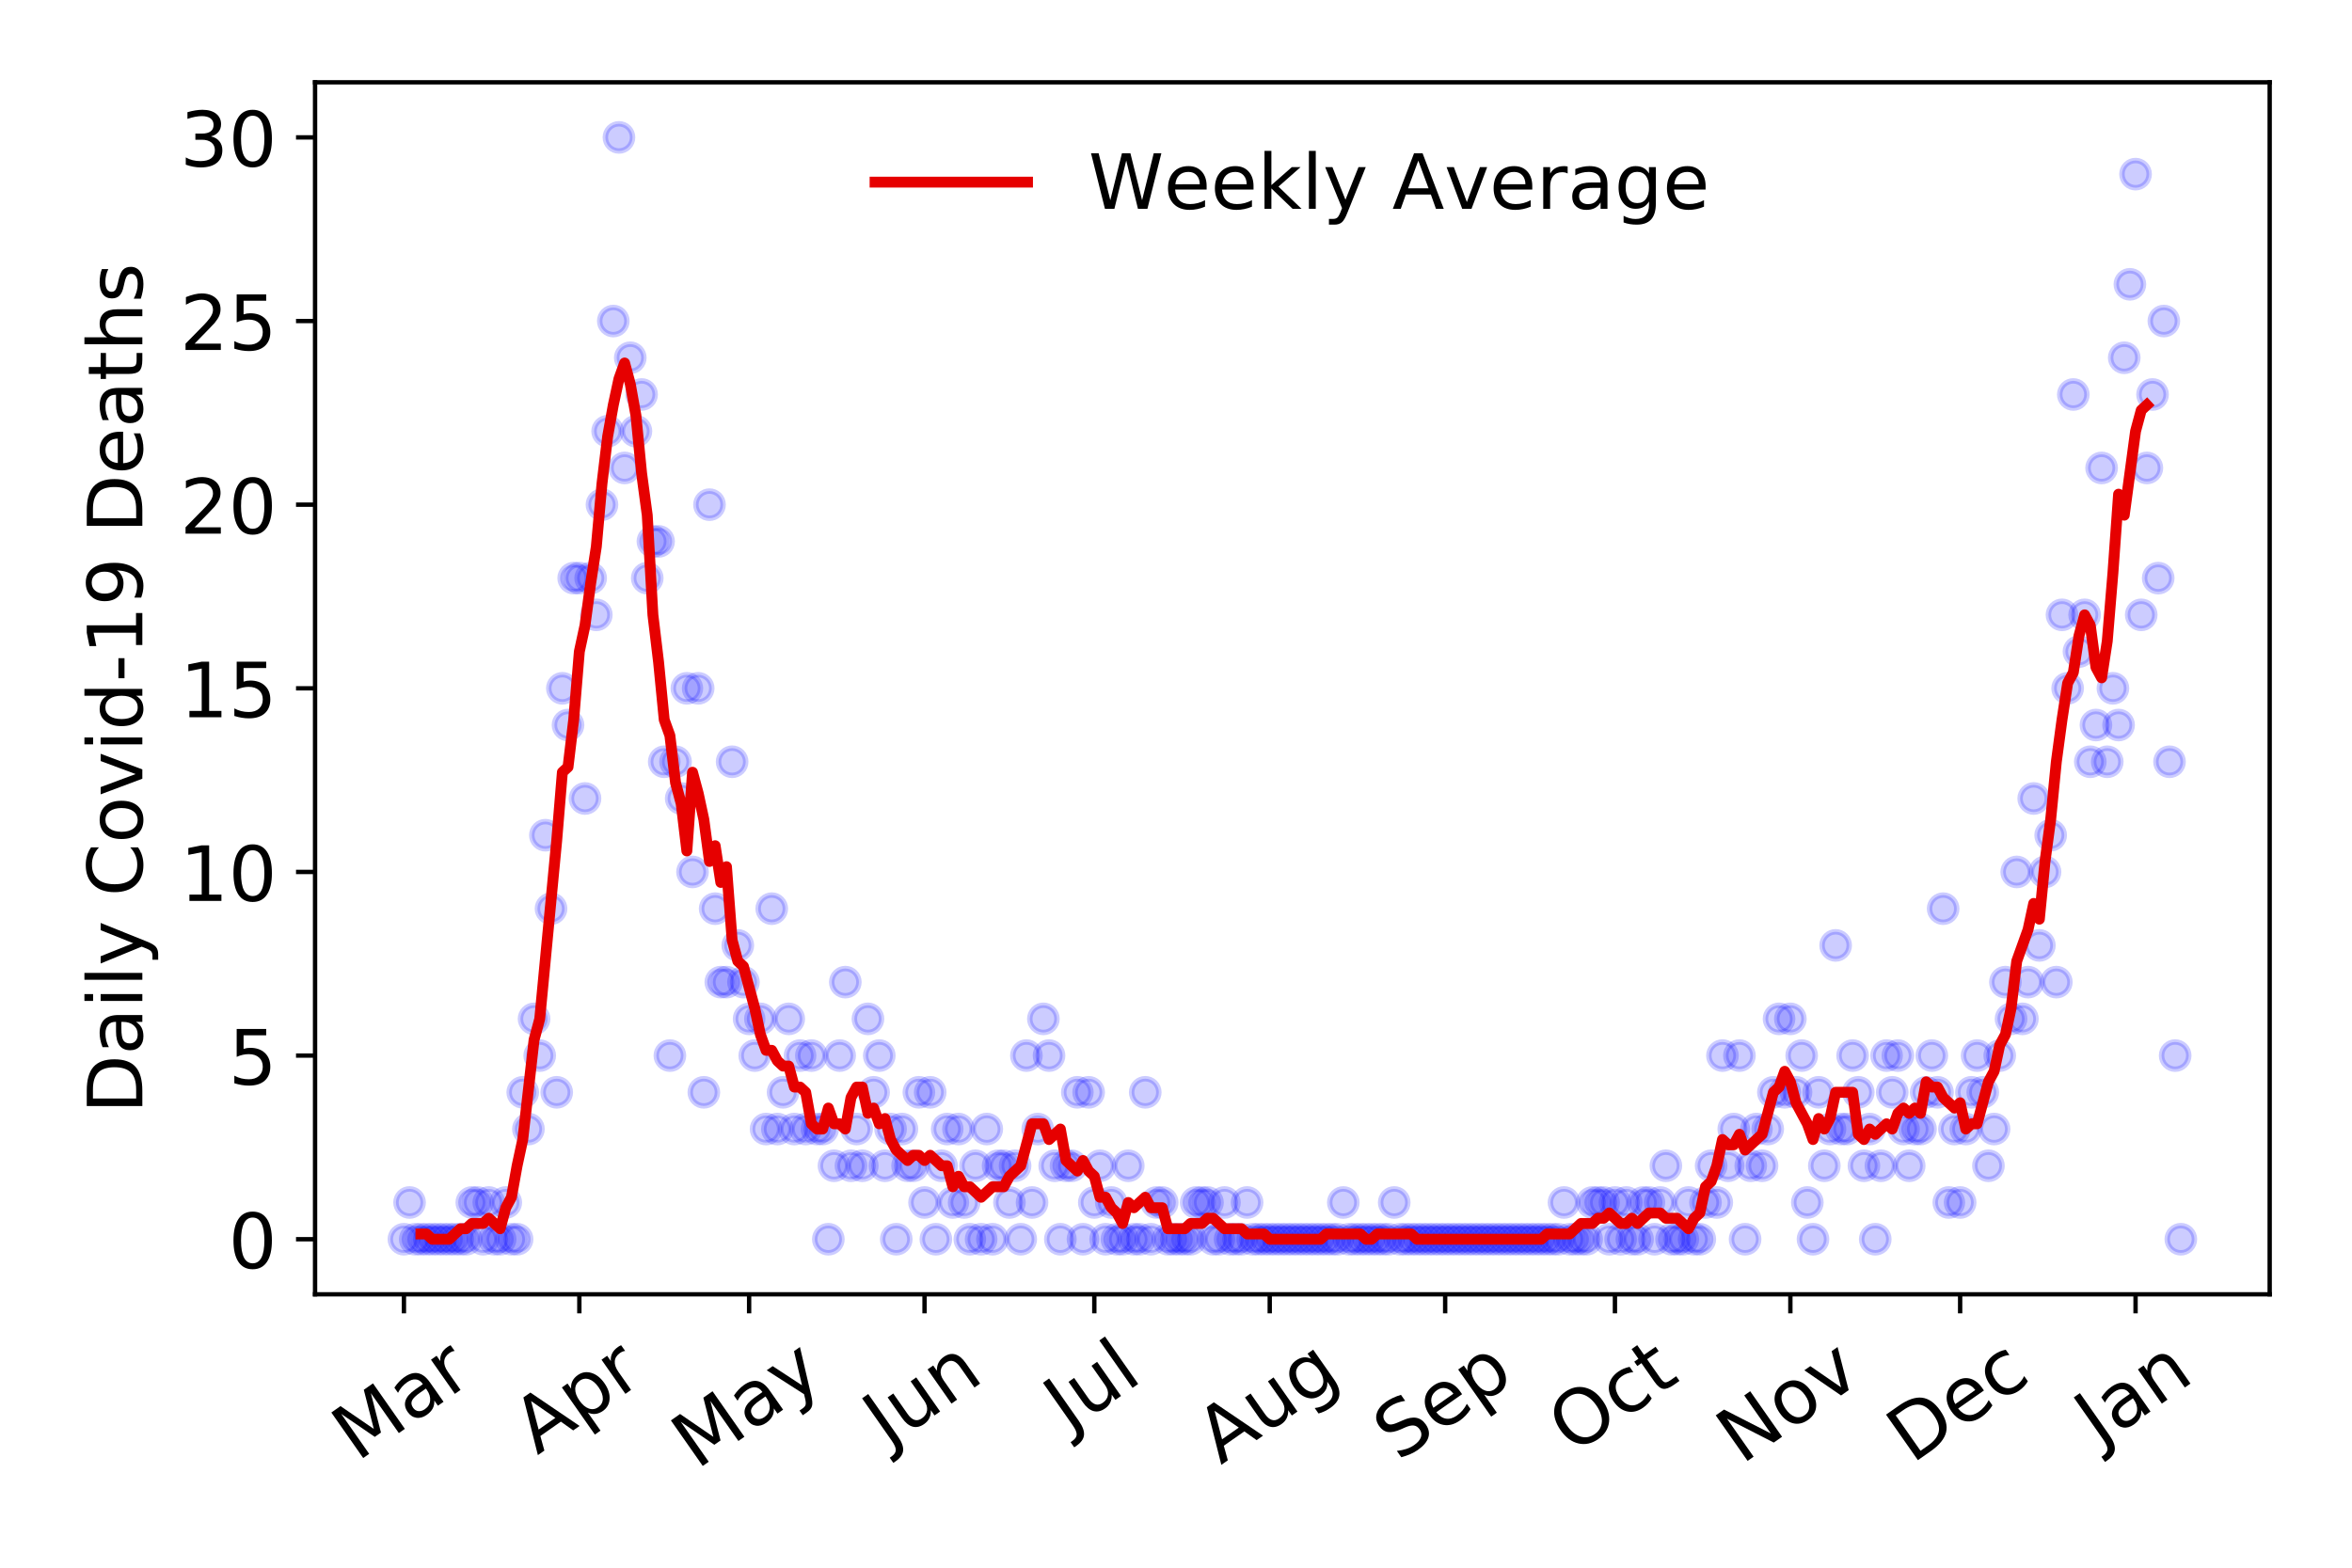 <?xml version="1.0" encoding="utf-8" standalone="no"?>
<!DOCTYPE svg PUBLIC "-//W3C//DTD SVG 1.1//EN"
  "http://www.w3.org/Graphics/SVG/1.1/DTD/svg11.dtd">
<!-- Created with matplotlib (https://matplotlib.org/) -->
<svg height="288pt" version="1.1" viewBox="0 0 432 288" width="432pt" xmlns="http://www.w3.org/2000/svg" xmlns:xlink="http://www.w3.org/1999/xlink">
 <defs>
  <style type="text/css">
*{stroke-linecap:butt;stroke-linejoin:round;}
  </style>
 </defs>
 <g id="figure_1">
  <g id="patch_1">
   <path d="M 0 288 
L 432 288 
L 432 0 
L 0 0 
z
" style="fill:#ffffff;"/>
  </g>
  <g id="axes_1">
   <g id="patch_2">
    <path d="M 57.87 237.778 
L 416.88 237.778 
L 416.88 15.12 
L 57.87 15.12 
z
" style="fill:#ffffff;"/>
   </g>
   <g id="matplotlib.axis_1">
    <g id="xtick_1">
     <g id="line2d_1">
      <defs>
       <path d="M 0 0 
L 0 3.5 
" id="mfe6654f9dd" style="stroke:#000000;stroke-width:0.8;"/>
      </defs>
      <g>
       <use style="stroke:#000000;stroke-width:0.8;" x="74.189" xlink:href="#mfe6654f9dd" y="237.778"/>
      </g>
     </g>
     <g id="text_1">
      <!-- Mar -->
      <defs>
       <path d="M 9.812 72.906 
L 24.516 72.906 
L 43.109 23.297 
L 61.812 72.906 
L 76.516 72.906 
L 76.516 0 
L 66.891 0 
L 66.891 64.016 
L 48.094 14.016 
L 38.188 14.016 
L 19.391 64.016 
L 19.391 0 
L 9.812 0 
z
" id="DejaVuSans-77"/>
       <path d="M 34.281 27.484 
Q 23.391 27.484 19.188 25 
Q 14.984 22.516 14.984 16.5 
Q 14.984 11.719 18.141 8.906 
Q 21.297 6.109 26.703 6.109 
Q 34.188 6.109 38.703 11.406 
Q 43.219 16.703 43.219 25.484 
L 43.219 27.484 
z
M 52.203 31.203 
L 52.203 0 
L 43.219 0 
L 43.219 8.297 
Q 40.141 3.328 35.547 0.953 
Q 30.953 -1.422 24.312 -1.422 
Q 15.922 -1.422 10.953 3.297 
Q 6 8.016 6 15.922 
Q 6 25.141 12.172 29.828 
Q 18.359 34.516 30.609 34.516 
L 43.219 34.516 
L 43.219 35.406 
Q 43.219 41.609 39.141 45 
Q 35.062 48.391 27.688 48.391 
Q 23 48.391 18.547 47.266 
Q 14.109 46.141 10.016 43.891 
L 10.016 52.203 
Q 14.938 54.109 19.578 55.047 
Q 24.219 56 28.609 56 
Q 40.484 56 46.344 49.844 
Q 52.203 43.703 52.203 31.203 
z
" id="DejaVuSans-97"/>
       <path d="M 41.109 46.297 
Q 39.594 47.172 37.812 47.578 
Q 36.031 48 33.891 48 
Q 26.266 48 22.188 43.047 
Q 18.109 38.094 18.109 28.812 
L 18.109 0 
L 9.078 0 
L 9.078 54.688 
L 18.109 54.688 
L 18.109 46.188 
Q 20.953 51.172 25.484 53.578 
Q 30.031 56 36.531 56 
Q 37.453 56 38.578 55.875 
Q 39.703 55.766 41.062 55.516 
z
" id="DejaVuSans-114"/>
      </defs>
      <g transform="translate(65.586 268.643)rotate(-35)scale(0.14 -0.14)">
       <use xlink:href="#DejaVuSans-77"/>
       <use x="86.279" xlink:href="#DejaVuSans-97"/>
       <use x="147.559" xlink:href="#DejaVuSans-114"/>
      </g>
     </g>
    </g>
    <g id="xtick_2">
     <g id="line2d_2">
      <g>
       <use style="stroke:#000000;stroke-width:0.8;" x="106.41" xlink:href="#mfe6654f9dd" y="237.778"/>
      </g>
     </g>
     <g id="text_2">
      <!-- Apr -->
      <defs>
       <path d="M 34.188 63.188 
L 20.797 26.906 
L 47.609 26.906 
z
M 28.609 72.906 
L 39.797 72.906 
L 67.578 0 
L 57.328 0 
L 50.688 18.703 
L 17.828 18.703 
L 11.188 0 
L 0.781 0 
z
" id="DejaVuSans-65"/>
       <path d="M 18.109 8.203 
L 18.109 -20.797 
L 9.078 -20.797 
L 9.078 54.688 
L 18.109 54.688 
L 18.109 46.391 
Q 20.953 51.266 25.266 53.625 
Q 29.594 56 35.594 56 
Q 45.562 56 51.781 48.094 
Q 58.016 40.188 58.016 27.297 
Q 58.016 14.406 51.781 6.484 
Q 45.562 -1.422 35.594 -1.422 
Q 29.594 -1.422 25.266 0.953 
Q 20.953 3.328 18.109 8.203 
z
M 48.688 27.297 
Q 48.688 37.203 44.609 42.844 
Q 40.531 48.484 33.406 48.484 
Q 26.266 48.484 22.188 42.844 
Q 18.109 37.203 18.109 27.297 
Q 18.109 17.391 22.188 11.75 
Q 26.266 6.109 33.406 6.109 
Q 40.531 6.109 44.609 11.75 
Q 48.688 17.391 48.688 27.297 
z
" id="DejaVuSans-112"/>
      </defs>
      <g transform="translate(98.706 267.384)rotate(-35)scale(0.14 -0.14)">
       <use xlink:href="#DejaVuSans-65"/>
       <use x="68.408" xlink:href="#DejaVuSans-112"/>
       <use x="131.885" xlink:href="#DejaVuSans-114"/>
      </g>
     </g>
    </g>
    <g id="xtick_3">
     <g id="line2d_3">
      <g>
       <use style="stroke:#000000;stroke-width:0.8;" x="137.592" xlink:href="#mfe6654f9dd" y="237.778"/>
      </g>
     </g>
     <g id="text_3">
      <!-- May -->
      <defs>
       <path d="M 32.172 -5.078 
Q 28.375 -14.844 24.75 -17.812 
Q 21.141 -20.797 15.094 -20.797 
L 7.906 -20.797 
L 7.906 -13.281 
L 13.188 -13.281 
Q 16.891 -13.281 18.938 -11.516 
Q 21 -9.766 23.484 -3.219 
L 25.094 0.875 
L 2.984 54.688 
L 12.5 54.688 
L 29.594 11.922 
L 46.688 54.688 
L 56.203 54.688 
z
" id="DejaVuSans-121"/>
      </defs>
      <g transform="translate(127.953 270.094)rotate(-35)scale(0.14 -0.14)">
       <use xlink:href="#DejaVuSans-77"/>
       <use x="86.279" xlink:href="#DejaVuSans-97"/>
       <use x="147.559" xlink:href="#DejaVuSans-121"/>
      </g>
     </g>
    </g>
    <g id="xtick_4">
     <g id="line2d_4">
      <g>
       <use style="stroke:#000000;stroke-width:0.8;" x="169.814" xlink:href="#mfe6654f9dd" y="237.778"/>
      </g>
     </g>
     <g id="text_4">
      <!-- Jun -->
      <defs>
       <path d="M 9.812 72.906 
L 19.672 72.906 
L 19.672 5.078 
Q 19.672 -8.109 14.672 -14.062 
Q 9.672 -20.016 -1.422 -20.016 
L -5.172 -20.016 
L -5.172 -11.719 
L -2.094 -11.719 
Q 4.438 -11.719 7.125 -8.047 
Q 9.812 -4.391 9.812 5.078 
z
" id="DejaVuSans-74"/>
       <path d="M 8.5 21.578 
L 8.5 54.688 
L 17.484 54.688 
L 17.484 21.922 
Q 17.484 14.156 20.5 10.266 
Q 23.531 6.391 29.594 6.391 
Q 36.859 6.391 41.078 11.031 
Q 45.312 15.672 45.312 23.688 
L 45.312 54.688 
L 54.297 54.688 
L 54.297 0 
L 45.312 0 
L 45.312 8.406 
Q 42.047 3.422 37.719 1 
Q 33.406 -1.422 27.688 -1.422 
Q 18.266 -1.422 13.375 4.438 
Q 8.5 10.297 8.5 21.578 
z
M 31.109 56 
z
" id="DejaVuSans-117"/>
       <path d="M 54.891 33.016 
L 54.891 0 
L 45.906 0 
L 45.906 32.719 
Q 45.906 40.484 42.875 44.328 
Q 39.844 48.188 33.797 48.188 
Q 26.516 48.188 22.312 43.547 
Q 18.109 38.922 18.109 30.906 
L 18.109 0 
L 9.078 0 
L 9.078 54.688 
L 18.109 54.688 
L 18.109 46.188 
Q 21.344 51.125 25.703 53.562 
Q 30.078 56 35.797 56 
Q 45.219 56 50.047 50.172 
Q 54.891 44.344 54.891 33.016 
z
" id="DejaVuSans-110"/>
      </defs>
      <g transform="translate(163.07 266.039)rotate(-35)scale(0.14 -0.14)">
       <use xlink:href="#DejaVuSans-74"/>
       <use x="29.492" xlink:href="#DejaVuSans-117"/>
       <use x="92.871" xlink:href="#DejaVuSans-110"/>
      </g>
     </g>
    </g>
    <g id="xtick_5">
     <g id="line2d_5">
      <g>
       <use style="stroke:#000000;stroke-width:0.8;" x="200.996" xlink:href="#mfe6654f9dd" y="237.778"/>
      </g>
     </g>
     <g id="text_5">
      <!-- Jul -->
      <defs>
       <path d="M 9.422 75.984 
L 18.406 75.984 
L 18.406 0 
L 9.422 0 
z
" id="DejaVuSans-108"/>
      </defs>
      <g transform="translate(196.293 263.181)rotate(-35)scale(0.14 -0.14)">
       <use xlink:href="#DejaVuSans-74"/>
       <use x="29.492" xlink:href="#DejaVuSans-117"/>
       <use x="92.871" xlink:href="#DejaVuSans-108"/>
      </g>
     </g>
    </g>
    <g id="xtick_6">
     <g id="line2d_6">
      <g>
       <use style="stroke:#000000;stroke-width:0.8;" x="233.217" xlink:href="#mfe6654f9dd" y="237.778"/>
      </g>
     </g>
     <g id="text_6">
      <!-- Aug -->
      <defs>
       <path d="M 45.406 27.984 
Q 45.406 37.75 41.375 43.109 
Q 37.359 48.484 30.078 48.484 
Q 22.859 48.484 18.828 43.109 
Q 14.797 37.75 14.797 27.984 
Q 14.797 18.266 18.828 12.891 
Q 22.859 7.516 30.078 7.516 
Q 37.359 7.516 41.375 12.891 
Q 45.406 18.266 45.406 27.984 
z
M 54.391 6.781 
Q 54.391 -7.172 48.188 -13.984 
Q 42 -20.797 29.203 -20.797 
Q 24.469 -20.797 20.266 -20.094 
Q 16.062 -19.391 12.109 -17.922 
L 12.109 -9.188 
Q 16.062 -11.328 19.922 -12.344 
Q 23.781 -13.375 27.781 -13.375 
Q 36.625 -13.375 41.016 -8.766 
Q 45.406 -4.156 45.406 5.172 
L 45.406 9.625 
Q 42.625 4.781 38.281 2.391 
Q 33.938 0 27.875 0 
Q 17.828 0 11.672 7.656 
Q 5.516 15.328 5.516 27.984 
Q 5.516 40.672 11.672 48.328 
Q 17.828 56 27.875 56 
Q 33.938 56 38.281 53.609 
Q 42.625 51.219 45.406 46.391 
L 45.406 54.688 
L 54.391 54.688 
z
" id="DejaVuSans-103"/>
      </defs>
      <g transform="translate(224.237 269.172)rotate(-35)scale(0.14 -0.14)">
       <use xlink:href="#DejaVuSans-65"/>
       <use x="68.408" xlink:href="#DejaVuSans-117"/>
       <use x="131.787" xlink:href="#DejaVuSans-103"/>
      </g>
     </g>
    </g>
    <g id="xtick_7">
     <g id="line2d_7">
      <g>
       <use style="stroke:#000000;stroke-width:0.8;" x="265.439" xlink:href="#mfe6654f9dd" y="237.778"/>
      </g>
     </g>
     <g id="text_7">
      <!-- Sep -->
      <defs>
       <path d="M 53.516 70.516 
L 53.516 60.891 
Q 47.906 63.578 42.922 64.891 
Q 37.938 66.219 33.297 66.219 
Q 25.25 66.219 20.875 63.094 
Q 16.5 59.969 16.5 54.203 
Q 16.5 49.359 19.406 46.891 
Q 22.312 44.438 30.422 42.922 
L 36.375 41.703 
Q 47.406 39.594 52.656 34.297 
Q 57.906 29 57.906 20.125 
Q 57.906 9.516 50.797 4.047 
Q 43.703 -1.422 29.984 -1.422 
Q 24.812 -1.422 18.969 -0.25 
Q 13.141 0.922 6.891 3.219 
L 6.891 13.375 
Q 12.891 10.016 18.656 8.297 
Q 24.422 6.594 29.984 6.594 
Q 38.422 6.594 43.016 9.906 
Q 47.609 13.234 47.609 19.391 
Q 47.609 24.75 44.312 27.781 
Q 41.016 30.812 33.5 32.328 
L 27.484 33.5 
Q 16.453 35.688 11.516 40.375 
Q 6.594 45.062 6.594 53.422 
Q 6.594 63.094 13.406 68.656 
Q 20.219 74.219 32.172 74.219 
Q 37.312 74.219 42.625 73.281 
Q 47.953 72.359 53.516 70.516 
z
" id="DejaVuSans-83"/>
       <path d="M 56.203 29.594 
L 56.203 25.203 
L 14.891 25.203 
Q 15.484 15.922 20.484 11.062 
Q 25.484 6.203 34.422 6.203 
Q 39.594 6.203 44.453 7.469 
Q 49.312 8.734 54.109 11.281 
L 54.109 2.781 
Q 49.266 0.734 44.188 -0.344 
Q 39.109 -1.422 33.891 -1.422 
Q 20.797 -1.422 13.156 6.188 
Q 5.516 13.812 5.516 26.812 
Q 5.516 40.234 12.766 48.109 
Q 20.016 56 32.328 56 
Q 43.359 56 49.781 48.891 
Q 56.203 41.797 56.203 29.594 
z
M 47.219 32.234 
Q 47.125 39.594 43.094 43.984 
Q 39.062 48.391 32.422 48.391 
Q 24.906 48.391 20.391 44.141 
Q 15.875 39.891 15.188 32.172 
z
" id="DejaVuSans-101"/>
      </defs>
      <g transform="translate(256.846 268.629)rotate(-35)scale(0.14 -0.14)">
       <use xlink:href="#DejaVuSans-83"/>
       <use x="63.477" xlink:href="#DejaVuSans-101"/>
       <use x="125" xlink:href="#DejaVuSans-112"/>
      </g>
     </g>
    </g>
    <g id="xtick_8">
     <g id="line2d_8">
      <g>
       <use style="stroke:#000000;stroke-width:0.8;" x="296.621" xlink:href="#mfe6654f9dd" y="237.778"/>
      </g>
     </g>
     <g id="text_8">
      <!-- Oct -->
      <defs>
       <path d="M 39.406 66.219 
Q 28.656 66.219 22.328 58.203 
Q 16.016 50.203 16.016 36.375 
Q 16.016 22.609 22.328 14.594 
Q 28.656 6.594 39.406 6.594 
Q 50.141 6.594 56.422 14.594 
Q 62.703 22.609 62.703 36.375 
Q 62.703 50.203 56.422 58.203 
Q 50.141 66.219 39.406 66.219 
z
M 39.406 74.219 
Q 54.734 74.219 63.906 63.938 
Q 73.094 53.656 73.094 36.375 
Q 73.094 19.141 63.906 8.859 
Q 54.734 -1.422 39.406 -1.422 
Q 24.031 -1.422 14.812 8.828 
Q 5.609 19.094 5.609 36.375 
Q 5.609 53.656 14.812 63.938 
Q 24.031 74.219 39.406 74.219 
z
" id="DejaVuSans-79"/>
       <path d="M 48.781 52.594 
L 48.781 44.188 
Q 44.969 46.297 41.141 47.344 
Q 37.312 48.391 33.406 48.391 
Q 24.656 48.391 19.812 42.844 
Q 14.984 37.312 14.984 27.297 
Q 14.984 17.281 19.812 11.734 
Q 24.656 6.203 33.406 6.203 
Q 37.312 6.203 41.141 7.25 
Q 44.969 8.297 48.781 10.406 
L 48.781 2.094 
Q 45.016 0.344 40.984 -0.531 
Q 36.969 -1.422 32.422 -1.422 
Q 20.062 -1.422 12.781 6.344 
Q 5.516 14.109 5.516 27.297 
Q 5.516 40.672 12.859 48.328 
Q 20.219 56 33.016 56 
Q 37.156 56 41.109 55.141 
Q 45.062 54.297 48.781 52.594 
z
" id="DejaVuSans-99"/>
       <path d="M 18.312 70.219 
L 18.312 54.688 
L 36.812 54.688 
L 36.812 47.703 
L 18.312 47.703 
L 18.312 18.016 
Q 18.312 11.328 20.141 9.422 
Q 21.969 7.516 27.594 7.516 
L 36.812 7.516 
L 36.812 0 
L 27.594 0 
Q 17.188 0 13.234 3.875 
Q 9.281 7.766 9.281 18.016 
L 9.281 47.703 
L 2.688 47.703 
L 2.688 54.688 
L 9.281 54.688 
L 9.281 70.219 
z
" id="DejaVuSans-116"/>
      </defs>
      <g transform="translate(288.922 267.377)rotate(-35)scale(0.14 -0.14)">
       <use xlink:href="#DejaVuSans-79"/>
       <use x="78.711" xlink:href="#DejaVuSans-99"/>
       <use x="133.691" xlink:href="#DejaVuSans-116"/>
      </g>
     </g>
    </g>
    <g id="xtick_9">
     <g id="line2d_9">
      <g>
       <use style="stroke:#000000;stroke-width:0.8;" x="328.843" xlink:href="#mfe6654f9dd" y="237.778"/>
      </g>
     </g>
     <g id="text_9">
      <!-- Nov -->
      <defs>
       <path d="M 9.812 72.906 
L 23.094 72.906 
L 55.422 11.922 
L 55.422 72.906 
L 64.984 72.906 
L 64.984 0 
L 51.703 0 
L 19.391 60.984 
L 19.391 0 
L 9.812 0 
z
" id="DejaVuSans-78"/>
       <path d="M 30.609 48.391 
Q 23.391 48.391 19.188 42.75 
Q 14.984 37.109 14.984 27.297 
Q 14.984 17.484 19.156 11.844 
Q 23.344 6.203 30.609 6.203 
Q 37.797 6.203 41.984 11.859 
Q 46.188 17.531 46.188 27.297 
Q 46.188 37.016 41.984 42.703 
Q 37.797 48.391 30.609 48.391 
z
M 30.609 56 
Q 42.328 56 49.016 48.375 
Q 55.719 40.766 55.719 27.297 
Q 55.719 13.875 49.016 6.219 
Q 42.328 -1.422 30.609 -1.422 
Q 18.844 -1.422 12.172 6.219 
Q 5.516 13.875 5.516 27.297 
Q 5.516 40.766 12.172 48.375 
Q 18.844 56 30.609 56 
z
" id="DejaVuSans-111"/>
       <path d="M 2.984 54.688 
L 12.5 54.688 
L 29.594 8.797 
L 46.688 54.688 
L 56.203 54.688 
L 35.688 0 
L 23.484 0 
z
" id="DejaVuSans-118"/>
      </defs>
      <g transform="translate(319.866 269.166)rotate(-35)scale(0.14 -0.14)">
       <use xlink:href="#DejaVuSans-78"/>
       <use x="74.805" xlink:href="#DejaVuSans-111"/>
       <use x="135.986" xlink:href="#DejaVuSans-118"/>
      </g>
     </g>
    </g>
    <g id="xtick_10">
     <g id="line2d_10">
      <g>
       <use style="stroke:#000000;stroke-width:0.8;" x="360.025" xlink:href="#mfe6654f9dd" y="237.778"/>
      </g>
     </g>
     <g id="text_10">
      <!-- Dec -->
      <defs>
       <path d="M 19.672 64.797 
L 19.672 8.109 
L 31.594 8.109 
Q 46.688 8.109 53.688 14.938 
Q 60.688 21.781 60.688 36.531 
Q 60.688 51.172 53.688 57.984 
Q 46.688 64.797 31.594 64.797 
z
M 9.812 72.906 
L 30.078 72.906 
Q 51.266 72.906 61.172 64.094 
Q 71.094 55.281 71.094 36.531 
Q 71.094 17.672 61.125 8.828 
Q 51.172 0 30.078 0 
L 9.812 0 
z
" id="DejaVuSans-68"/>
      </defs>
      <g transform="translate(351.144 269.032)rotate(-35)scale(0.14 -0.14)">
       <use xlink:href="#DejaVuSans-68"/>
       <use x="77.002" xlink:href="#DejaVuSans-101"/>
       <use x="138.525" xlink:href="#DejaVuSans-99"/>
      </g>
     </g>
    </g>
    <g id="xtick_11">
     <g id="line2d_11">
      <g>
       <use style="stroke:#000000;stroke-width:0.8;" x="392.246" xlink:href="#mfe6654f9dd" y="237.778"/>
      </g>
     </g>
     <g id="text_11">
      <!-- Jan -->
      <g transform="translate(385.623 265.871)rotate(-35)scale(0.14 -0.14)">
       <use xlink:href="#DejaVuSans-74"/>
       <use x="29.492" xlink:href="#DejaVuSans-97"/>
       <use x="90.771" xlink:href="#DejaVuSans-110"/>
      </g>
     </g>
    </g>
   </g>
   <g id="matplotlib.axis_2">
    <g id="ytick_1">
     <g id="line2d_12">
      <defs>
       <path d="M 0 0 
L -3.5 0 
" id="m747e8915e9" style="stroke:#000000;stroke-width:0.8;"/>
      </defs>
      <g>
       <use style="stroke:#000000;stroke-width:0.8;" x="57.87" xlink:href="#m747e8915e9" y="227.657"/>
      </g>
     </g>
     <g id="text_12">
      <!-- 0 -->
      <defs>
       <path d="M 31.781 66.406 
Q 24.172 66.406 20.328 58.906 
Q 16.5 51.422 16.5 36.375 
Q 16.5 21.391 20.328 13.891 
Q 24.172 6.391 31.781 6.391 
Q 39.453 6.391 43.281 13.891 
Q 47.125 21.391 47.125 36.375 
Q 47.125 51.422 43.281 58.906 
Q 39.453 66.406 31.781 66.406 
z
M 31.781 74.219 
Q 44.047 74.219 50.516 64.516 
Q 56.984 54.828 56.984 36.375 
Q 56.984 17.969 50.516 8.266 
Q 44.047 -1.422 31.781 -1.422 
Q 19.531 -1.422 13.062 8.266 
Q 6.594 17.969 6.594 36.375 
Q 6.594 54.828 13.062 64.516 
Q 19.531 74.219 31.781 74.219 
z
" id="DejaVuSans-48"/>
      </defs>
      <g transform="translate(41.962 232.976)scale(0.14 -0.14)">
       <use xlink:href="#DejaVuSans-48"/>
      </g>
     </g>
    </g>
    <g id="ytick_2">
     <g id="line2d_13">
      <g>
       <use style="stroke:#000000;stroke-width:0.8;" x="57.87" xlink:href="#m747e8915e9" y="193.921"/>
      </g>
     </g>
     <g id="text_13">
      <!-- 5 -->
      <defs>
       <path d="M 10.797 72.906 
L 49.516 72.906 
L 49.516 64.594 
L 19.828 64.594 
L 19.828 46.734 
Q 21.969 47.469 24.109 47.828 
Q 26.266 48.188 28.422 48.188 
Q 40.625 48.188 47.75 41.5 
Q 54.891 34.812 54.891 23.391 
Q 54.891 11.625 47.562 5.094 
Q 40.234 -1.422 26.906 -1.422 
Q 22.312 -1.422 17.547 -0.641 
Q 12.797 0.141 7.719 1.703 
L 7.719 11.625 
Q 12.109 9.234 16.797 8.062 
Q 21.484 6.891 26.703 6.891 
Q 35.156 6.891 40.078 11.328 
Q 45.016 15.766 45.016 23.391 
Q 45.016 31 40.078 35.438 
Q 35.156 39.891 26.703 39.891 
Q 22.75 39.891 18.812 39.016 
Q 14.891 38.141 10.797 36.281 
z
" id="DejaVuSans-53"/>
      </defs>
      <g transform="translate(41.962 199.24)scale(0.14 -0.14)">
       <use xlink:href="#DejaVuSans-53"/>
      </g>
     </g>
    </g>
    <g id="ytick_3">
     <g id="line2d_14">
      <g>
       <use style="stroke:#000000;stroke-width:0.8;" x="57.87" xlink:href="#m747e8915e9" y="160.185"/>
      </g>
     </g>
     <g id="text_14">
      <!-- 10 -->
      <defs>
       <path d="M 12.406 8.297 
L 28.516 8.297 
L 28.516 63.922 
L 10.984 60.406 
L 10.984 69.391 
L 28.422 72.906 
L 38.281 72.906 
L 38.281 8.297 
L 54.391 8.297 
L 54.391 0 
L 12.406 0 
z
" id="DejaVuSans-49"/>
      </defs>
      <g transform="translate(33.055 165.504)scale(0.14 -0.14)">
       <use xlink:href="#DejaVuSans-49"/>
       <use x="63.623" xlink:href="#DejaVuSans-48"/>
      </g>
     </g>
    </g>
    <g id="ytick_4">
     <g id="line2d_15">
      <g>
       <use style="stroke:#000000;stroke-width:0.8;" x="57.87" xlink:href="#m747e8915e9" y="126.449"/>
      </g>
     </g>
     <g id="text_15">
      <!-- 15 -->
      <g transform="translate(33.055 131.768)scale(0.14 -0.14)">
       <use xlink:href="#DejaVuSans-49"/>
       <use x="63.623" xlink:href="#DejaVuSans-53"/>
      </g>
     </g>
    </g>
    <g id="ytick_5">
     <g id="line2d_16">
      <g>
       <use style="stroke:#000000;stroke-width:0.8;" x="57.87" xlink:href="#m747e8915e9" y="92.713"/>
      </g>
     </g>
     <g id="text_16">
      <!-- 20 -->
      <defs>
       <path d="M 19.188 8.297 
L 53.609 8.297 
L 53.609 0 
L 7.328 0 
L 7.328 8.297 
Q 12.938 14.109 22.625 23.891 
Q 32.328 33.688 34.812 36.531 
Q 39.547 41.844 41.422 45.531 
Q 43.312 49.219 43.312 52.781 
Q 43.312 58.594 39.234 62.25 
Q 35.156 65.922 28.609 65.922 
Q 23.969 65.922 18.812 64.312 
Q 13.672 62.703 7.812 59.422 
L 7.812 69.391 
Q 13.766 71.781 18.938 73 
Q 24.125 74.219 28.422 74.219 
Q 39.75 74.219 46.484 68.547 
Q 53.219 62.891 53.219 53.422 
Q 53.219 48.922 51.531 44.891 
Q 49.859 40.875 45.406 35.406 
Q 44.188 33.984 37.641 27.219 
Q 31.109 20.453 19.188 8.297 
z
" id="DejaVuSans-50"/>
      </defs>
      <g transform="translate(33.055 98.032)scale(0.14 -0.14)">
       <use xlink:href="#DejaVuSans-50"/>
       <use x="63.623" xlink:href="#DejaVuSans-48"/>
      </g>
     </g>
    </g>
    <g id="ytick_6">
     <g id="line2d_17">
      <g>
       <use style="stroke:#000000;stroke-width:0.8;" x="57.87" xlink:href="#m747e8915e9" y="58.977"/>
      </g>
     </g>
     <g id="text_17">
      <!-- 25 -->
      <g transform="translate(33.055 64.296)scale(0.14 -0.14)">
       <use xlink:href="#DejaVuSans-50"/>
       <use x="63.623" xlink:href="#DejaVuSans-53"/>
      </g>
     </g>
    </g>
    <g id="ytick_7">
     <g id="line2d_18">
      <g>
       <use style="stroke:#000000;stroke-width:0.8;" x="57.87" xlink:href="#m747e8915e9" y="25.241"/>
      </g>
     </g>
     <g id="text_18">
      <!-- 30 -->
      <defs>
       <path d="M 40.578 39.312 
Q 47.656 37.797 51.625 33 
Q 55.609 28.219 55.609 21.188 
Q 55.609 10.406 48.188 4.484 
Q 40.766 -1.422 27.094 -1.422 
Q 22.516 -1.422 17.656 -0.516 
Q 12.797 0.391 7.625 2.203 
L 7.625 11.719 
Q 11.719 9.328 16.594 8.109 
Q 21.484 6.891 26.812 6.891 
Q 36.078 6.891 40.938 10.547 
Q 45.797 14.203 45.797 21.188 
Q 45.797 27.641 41.281 31.266 
Q 36.766 34.906 28.719 34.906 
L 20.219 34.906 
L 20.219 43.016 
L 29.109 43.016 
Q 36.375 43.016 40.234 45.922 
Q 44.094 48.828 44.094 54.297 
Q 44.094 59.906 40.109 62.906 
Q 36.141 65.922 28.719 65.922 
Q 24.656 65.922 20.016 65.031 
Q 15.375 64.156 9.812 62.312 
L 9.812 71.094 
Q 15.438 72.656 20.344 73.438 
Q 25.25 74.219 29.594 74.219 
Q 40.828 74.219 47.359 69.109 
Q 53.906 64.016 53.906 55.328 
Q 53.906 49.266 50.438 45.094 
Q 46.969 40.922 40.578 39.312 
z
" id="DejaVuSans-51"/>
      </defs>
      <g transform="translate(33.055 30.56)scale(0.14 -0.14)">
       <use xlink:href="#DejaVuSans-51"/>
       <use x="63.623" xlink:href="#DejaVuSans-48"/>
      </g>
     </g>
    </g>
    <g id="text_19">
     <!-- Daily Covid-19 Deaths -->
     <defs>
      <path d="M 9.422 54.688 
L 18.406 54.688 
L 18.406 0 
L 9.422 0 
z
M 9.422 75.984 
L 18.406 75.984 
L 18.406 64.594 
L 9.422 64.594 
z
" id="DejaVuSans-105"/>
      <path id="DejaVuSans-32"/>
      <path d="M 64.406 67.281 
L 64.406 56.891 
Q 59.422 61.531 53.781 63.812 
Q 48.141 66.109 41.797 66.109 
Q 29.297 66.109 22.656 58.469 
Q 16.016 50.828 16.016 36.375 
Q 16.016 21.969 22.656 14.328 
Q 29.297 6.688 41.797 6.688 
Q 48.141 6.688 53.781 8.984 
Q 59.422 11.281 64.406 15.922 
L 64.406 5.609 
Q 59.234 2.094 53.438 0.328 
Q 47.656 -1.422 41.219 -1.422 
Q 24.656 -1.422 15.125 8.703 
Q 5.609 18.844 5.609 36.375 
Q 5.609 53.953 15.125 64.078 
Q 24.656 74.219 41.219 74.219 
Q 47.75 74.219 53.531 72.484 
Q 59.328 70.75 64.406 67.281 
z
" id="DejaVuSans-67"/>
      <path d="M 45.406 46.391 
L 45.406 75.984 
L 54.391 75.984 
L 54.391 0 
L 45.406 0 
L 45.406 8.203 
Q 42.578 3.328 38.25 0.953 
Q 33.938 -1.422 27.875 -1.422 
Q 17.969 -1.422 11.734 6.484 
Q 5.516 14.406 5.516 27.297 
Q 5.516 40.188 11.734 48.094 
Q 17.969 56 27.875 56 
Q 33.938 56 38.25 53.625 
Q 42.578 51.266 45.406 46.391 
z
M 14.797 27.297 
Q 14.797 17.391 18.875 11.75 
Q 22.953 6.109 30.078 6.109 
Q 37.203 6.109 41.297 11.75 
Q 45.406 17.391 45.406 27.297 
Q 45.406 37.203 41.297 42.844 
Q 37.203 48.484 30.078 48.484 
Q 22.953 48.484 18.875 42.844 
Q 14.797 37.203 14.797 27.297 
z
" id="DejaVuSans-100"/>
      <path d="M 4.891 31.391 
L 31.203 31.391 
L 31.203 23.391 
L 4.891 23.391 
z
" id="DejaVuSans-45"/>
      <path d="M 10.984 1.516 
L 10.984 10.5 
Q 14.703 8.734 18.5 7.812 
Q 22.312 6.891 25.984 6.891 
Q 35.75 6.891 40.891 13.453 
Q 46.047 20.016 46.781 33.406 
Q 43.953 29.203 39.594 26.953 
Q 35.25 24.703 29.984 24.703 
Q 19.047 24.703 12.672 31.312 
Q 6.297 37.938 6.297 49.422 
Q 6.297 60.641 12.938 67.422 
Q 19.578 74.219 30.609 74.219 
Q 43.266 74.219 49.922 64.516 
Q 56.594 54.828 56.594 36.375 
Q 56.594 19.141 48.406 8.859 
Q 40.234 -1.422 26.422 -1.422 
Q 22.703 -1.422 18.891 -0.688 
Q 15.094 0.047 10.984 1.516 
z
M 30.609 32.422 
Q 37.25 32.422 41.125 36.953 
Q 45.016 41.5 45.016 49.422 
Q 45.016 57.281 41.125 61.844 
Q 37.25 66.406 30.609 66.406 
Q 23.969 66.406 20.094 61.844 
Q 16.219 57.281 16.219 49.422 
Q 16.219 41.5 20.094 36.953 
Q 23.969 32.422 30.609 32.422 
z
" id="DejaVuSans-57"/>
      <path d="M 54.891 33.016 
L 54.891 0 
L 45.906 0 
L 45.906 32.719 
Q 45.906 40.484 42.875 44.328 
Q 39.844 48.188 33.797 48.188 
Q 26.516 48.188 22.312 43.547 
Q 18.109 38.922 18.109 30.906 
L 18.109 0 
L 9.078 0 
L 9.078 75.984 
L 18.109 75.984 
L 18.109 46.188 
Q 21.344 51.125 25.703 53.562 
Q 30.078 56 35.797 56 
Q 45.219 56 50.047 50.172 
Q 54.891 44.344 54.891 33.016 
z
" id="DejaVuSans-104"/>
      <path d="M 44.281 53.078 
L 44.281 44.578 
Q 40.484 46.531 36.375 47.5 
Q 32.281 48.484 27.875 48.484 
Q 21.188 48.484 17.844 46.438 
Q 14.5 44.391 14.5 40.281 
Q 14.5 37.156 16.891 35.375 
Q 19.281 33.594 26.516 31.984 
L 29.594 31.297 
Q 39.156 29.25 43.188 25.516 
Q 47.219 21.781 47.219 15.094 
Q 47.219 7.469 41.188 3.016 
Q 35.156 -1.422 24.609 -1.422 
Q 20.219 -1.422 15.453 -0.562 
Q 10.688 0.297 5.422 2 
L 5.422 11.281 
Q 10.406 8.688 15.234 7.391 
Q 20.062 6.109 24.812 6.109 
Q 31.156 6.109 34.562 8.281 
Q 37.984 10.453 37.984 14.406 
Q 37.984 18.062 35.516 20.016 
Q 33.062 21.969 24.703 23.781 
L 21.578 24.516 
Q 13.234 26.266 9.516 29.906 
Q 5.812 33.547 5.812 39.891 
Q 5.812 47.609 11.281 51.797 
Q 16.75 56 26.812 56 
Q 31.781 56 36.172 55.266 
Q 40.578 54.547 44.281 53.078 
z
" id="DejaVuSans-115"/>
     </defs>
     <g transform="translate(26.143 204.56)rotate(-90)scale(0.14 -0.14)">
      <use xlink:href="#DejaVuSans-68"/>
      <use x="77.002" xlink:href="#DejaVuSans-97"/>
      <use x="138.281" xlink:href="#DejaVuSans-105"/>
      <use x="166.064" xlink:href="#DejaVuSans-108"/>
      <use x="193.848" xlink:href="#DejaVuSans-121"/>
      <use x="253.027" xlink:href="#DejaVuSans-32"/>
      <use x="284.814" xlink:href="#DejaVuSans-67"/>
      <use x="354.639" xlink:href="#DejaVuSans-111"/>
      <use x="415.82" xlink:href="#DejaVuSans-118"/>
      <use x="475" xlink:href="#DejaVuSans-105"/>
      <use x="502.783" xlink:href="#DejaVuSans-100"/>
      <use x="566.26" xlink:href="#DejaVuSans-45"/>
      <use x="602.344" xlink:href="#DejaVuSans-49"/>
      <use x="665.967" xlink:href="#DejaVuSans-57"/>
      <use x="729.59" xlink:href="#DejaVuSans-32"/>
      <use x="761.377" xlink:href="#DejaVuSans-68"/>
      <use x="838.379" xlink:href="#DejaVuSans-101"/>
      <use x="899.902" xlink:href="#DejaVuSans-97"/>
      <use x="961.182" xlink:href="#DejaVuSans-116"/>
      <use x="1000.391" xlink:href="#DejaVuSans-104"/>
      <use x="1063.77" xlink:href="#DejaVuSans-115"/>
     </g>
    </g>
   </g>
   <g id="line2d_19">
    <defs>
     <path d="M 0 2.5 
C 0.663 2.5 1.299 2.237 1.768 1.768 
C 2.237 1.299 2.5 0.663 2.5 0 
C 2.5 -0.663 2.237 -1.299 1.768 -1.768 
C 1.299 -2.237 0.663 -2.5 0 -2.5 
C -0.663 -2.5 -1.299 -2.237 -1.768 -1.768 
C -2.237 -1.299 -2.5 -0.663 -2.5 0 
C -2.5 0.663 -2.237 1.299 -1.768 1.768 
C -1.299 2.237 -0.663 2.5 0 2.5 
z
" id="m954969fbef" style="stroke:#0000ff;stroke-opacity:0.2;"/>
    </defs>
    <g clip-path="url(#p1b39349a4a)">
     <use style="fill:#0000ff;fill-opacity:0.2;stroke:#0000ff;stroke-opacity:0.2;" x="74.189" xlink:href="#m954969fbef" y="227.657"/>
     <use style="fill:#0000ff;fill-opacity:0.2;stroke:#0000ff;stroke-opacity:0.2;" x="75.228" xlink:href="#m954969fbef" y="220.91"/>
     <use style="fill:#0000ff;fill-opacity:0.2;stroke:#0000ff;stroke-opacity:0.2;" x="76.267" xlink:href="#m954969fbef" y="227.657"/>
     <use style="fill:#0000ff;fill-opacity:0.2;stroke:#0000ff;stroke-opacity:0.2;" x="77.307" xlink:href="#m954969fbef" y="227.657"/>
     <use style="fill:#0000ff;fill-opacity:0.2;stroke:#0000ff;stroke-opacity:0.2;" x="78.346" xlink:href="#m954969fbef" y="227.657"/>
     <use style="fill:#0000ff;fill-opacity:0.2;stroke:#0000ff;stroke-opacity:0.2;" x="79.386" xlink:href="#m954969fbef" y="227.657"/>
     <use style="fill:#0000ff;fill-opacity:0.2;stroke:#0000ff;stroke-opacity:0.2;" x="80.425" xlink:href="#m954969fbef" y="227.657"/>
     <use style="fill:#0000ff;fill-opacity:0.2;stroke:#0000ff;stroke-opacity:0.2;" x="81.464" xlink:href="#m954969fbef" y="227.657"/>
     <use style="fill:#0000ff;fill-opacity:0.2;stroke:#0000ff;stroke-opacity:0.2;" x="82.504" xlink:href="#m954969fbef" y="227.657"/>
     <use style="fill:#0000ff;fill-opacity:0.2;stroke:#0000ff;stroke-opacity:0.2;" x="83.543" xlink:href="#m954969fbef" y="227.657"/>
     <use style="fill:#0000ff;fill-opacity:0.2;stroke:#0000ff;stroke-opacity:0.2;" x="84.583" xlink:href="#m954969fbef" y="227.657"/>
     <use style="fill:#0000ff;fill-opacity:0.2;stroke:#0000ff;stroke-opacity:0.2;" x="85.622" xlink:href="#m954969fbef" y="227.657"/>
     <use style="fill:#0000ff;fill-opacity:0.2;stroke:#0000ff;stroke-opacity:0.2;" x="86.661" xlink:href="#m954969fbef" y="220.91"/>
     <use style="fill:#0000ff;fill-opacity:0.2;stroke:#0000ff;stroke-opacity:0.2;" x="87.701" xlink:href="#m954969fbef" y="220.91"/>
     <use style="fill:#0000ff;fill-opacity:0.2;stroke:#0000ff;stroke-opacity:0.2;" x="88.74" xlink:href="#m954969fbef" y="227.657"/>
     <use style="fill:#0000ff;fill-opacity:0.2;stroke:#0000ff;stroke-opacity:0.2;" x="89.78" xlink:href="#m954969fbef" y="220.91"/>
     <use style="fill:#0000ff;fill-opacity:0.2;stroke:#0000ff;stroke-opacity:0.2;" x="90.819" xlink:href="#m954969fbef" y="227.657"/>
     <use style="fill:#0000ff;fill-opacity:0.2;stroke:#0000ff;stroke-opacity:0.2;" x="91.858" xlink:href="#m954969fbef" y="227.657"/>
     <use style="fill:#0000ff;fill-opacity:0.2;stroke:#0000ff;stroke-opacity:0.2;" x="92.898" xlink:href="#m954969fbef" y="220.91"/>
     <use style="fill:#0000ff;fill-opacity:0.2;stroke:#0000ff;stroke-opacity:0.2;" x="93.937" xlink:href="#m954969fbef" y="227.657"/>
     <use style="fill:#0000ff;fill-opacity:0.2;stroke:#0000ff;stroke-opacity:0.2;" x="94.977" xlink:href="#m954969fbef" y="227.657"/>
     <use style="fill:#0000ff;fill-opacity:0.2;stroke:#0000ff;stroke-opacity:0.2;" x="96.016" xlink:href="#m954969fbef" y="200.668"/>
     <use style="fill:#0000ff;fill-opacity:0.2;stroke:#0000ff;stroke-opacity:0.2;" x="97.056" xlink:href="#m954969fbef" y="207.416"/>
     <use style="fill:#0000ff;fill-opacity:0.2;stroke:#0000ff;stroke-opacity:0.2;" x="98.095" xlink:href="#m954969fbef" y="187.174"/>
     <use style="fill:#0000ff;fill-opacity:0.2;stroke:#0000ff;stroke-opacity:0.2;" x="99.134" xlink:href="#m954969fbef" y="193.921"/>
     <use style="fill:#0000ff;fill-opacity:0.2;stroke:#0000ff;stroke-opacity:0.2;" x="100.174" xlink:href="#m954969fbef" y="153.438"/>
     <use style="fill:#0000ff;fill-opacity:0.2;stroke:#0000ff;stroke-opacity:0.2;" x="101.213" xlink:href="#m954969fbef" y="166.932"/>
     <use style="fill:#0000ff;fill-opacity:0.2;stroke:#0000ff;stroke-opacity:0.2;" x="102.253" xlink:href="#m954969fbef" y="200.668"/>
     <use style="fill:#0000ff;fill-opacity:0.2;stroke:#0000ff;stroke-opacity:0.2;" x="103.292" xlink:href="#m954969fbef" y="126.449"/>
     <use style="fill:#0000ff;fill-opacity:0.2;stroke:#0000ff;stroke-opacity:0.2;" x="104.331" xlink:href="#m954969fbef" y="133.196"/>
     <use style="fill:#0000ff;fill-opacity:0.2;stroke:#0000ff;stroke-opacity:0.2;" x="105.371" xlink:href="#m954969fbef" y="106.207"/>
     <use style="fill:#0000ff;fill-opacity:0.2;stroke:#0000ff;stroke-opacity:0.2;" x="106.41" xlink:href="#m954969fbef" y="106.207"/>
     <use style="fill:#0000ff;fill-opacity:0.2;stroke:#0000ff;stroke-opacity:0.2;" x="107.45" xlink:href="#m954969fbef" y="146.691"/>
     <use style="fill:#0000ff;fill-opacity:0.2;stroke:#0000ff;stroke-opacity:0.2;" x="108.489" xlink:href="#m954969fbef" y="106.207"/>
     <use style="fill:#0000ff;fill-opacity:0.2;stroke:#0000ff;stroke-opacity:0.2;" x="109.528" xlink:href="#m954969fbef" y="112.955"/>
     <use style="fill:#0000ff;fill-opacity:0.2;stroke:#0000ff;stroke-opacity:0.2;" x="110.568" xlink:href="#m954969fbef" y="92.713"/>
     <use style="fill:#0000ff;fill-opacity:0.2;stroke:#0000ff;stroke-opacity:0.2;" x="111.607" xlink:href="#m954969fbef" y="79.219"/>
     <use style="fill:#0000ff;fill-opacity:0.2;stroke:#0000ff;stroke-opacity:0.2;" x="112.647" xlink:href="#m954969fbef" y="58.977"/>
     <use style="fill:#0000ff;fill-opacity:0.2;stroke:#0000ff;stroke-opacity:0.2;" x="113.686" xlink:href="#m954969fbef" y="25.241"/>
     <use style="fill:#0000ff;fill-opacity:0.2;stroke:#0000ff;stroke-opacity:0.2;" x="114.725" xlink:href="#m954969fbef" y="85.966"/>
     <use style="fill:#0000ff;fill-opacity:0.2;stroke:#0000ff;stroke-opacity:0.2;" x="115.765" xlink:href="#m954969fbef" y="65.724"/>
     <use style="fill:#0000ff;fill-opacity:0.2;stroke:#0000ff;stroke-opacity:0.2;" x="116.804" xlink:href="#m954969fbef" y="79.219"/>
     <use style="fill:#0000ff;fill-opacity:0.2;stroke:#0000ff;stroke-opacity:0.2;" x="117.844" xlink:href="#m954969fbef" y="72.471"/>
     <use style="fill:#0000ff;fill-opacity:0.2;stroke:#0000ff;stroke-opacity:0.2;" x="118.883" xlink:href="#m954969fbef" y="106.207"/>
     <use style="fill:#0000ff;fill-opacity:0.2;stroke:#0000ff;stroke-opacity:0.2;" x="119.922" xlink:href="#m954969fbef" y="99.46"/>
     <use style="fill:#0000ff;fill-opacity:0.2;stroke:#0000ff;stroke-opacity:0.2;" x="120.962" xlink:href="#m954969fbef" y="99.46"/>
     <use style="fill:#0000ff;fill-opacity:0.2;stroke:#0000ff;stroke-opacity:0.2;" x="122.001" xlink:href="#m954969fbef" y="139.944"/>
     <use style="fill:#0000ff;fill-opacity:0.2;stroke:#0000ff;stroke-opacity:0.2;" x="123.041" xlink:href="#m954969fbef" y="193.921"/>
     <use style="fill:#0000ff;fill-opacity:0.2;stroke:#0000ff;stroke-opacity:0.2;" x="124.08" xlink:href="#m954969fbef" y="139.944"/>
     <use style="fill:#0000ff;fill-opacity:0.2;stroke:#0000ff;stroke-opacity:0.2;" x="125.119" xlink:href="#m954969fbef" y="146.691"/>
     <use style="fill:#0000ff;fill-opacity:0.2;stroke:#0000ff;stroke-opacity:0.2;" x="126.159" xlink:href="#m954969fbef" y="126.449"/>
     <use style="fill:#0000ff;fill-opacity:0.2;stroke:#0000ff;stroke-opacity:0.2;" x="127.198" xlink:href="#m954969fbef" y="160.185"/>
     <use style="fill:#0000ff;fill-opacity:0.2;stroke:#0000ff;stroke-opacity:0.2;" x="128.238" xlink:href="#m954969fbef" y="126.449"/>
     <use style="fill:#0000ff;fill-opacity:0.2;stroke:#0000ff;stroke-opacity:0.2;" x="129.277" xlink:href="#m954969fbef" y="200.668"/>
     <use style="fill:#0000ff;fill-opacity:0.2;stroke:#0000ff;stroke-opacity:0.2;" x="130.316" xlink:href="#m954969fbef" y="92.713"/>
     <use style="fill:#0000ff;fill-opacity:0.2;stroke:#0000ff;stroke-opacity:0.2;" x="131.356" xlink:href="#m954969fbef" y="166.932"/>
     <use style="fill:#0000ff;fill-opacity:0.2;stroke:#0000ff;stroke-opacity:0.2;" x="132.395" xlink:href="#m954969fbef" y="180.427"/>
     <use style="fill:#0000ff;fill-opacity:0.2;stroke:#0000ff;stroke-opacity:0.2;" x="133.435" xlink:href="#m954969fbef" y="180.427"/>
     <use style="fill:#0000ff;fill-opacity:0.2;stroke:#0000ff;stroke-opacity:0.2;" x="134.474" xlink:href="#m954969fbef" y="139.944"/>
     <use style="fill:#0000ff;fill-opacity:0.2;stroke:#0000ff;stroke-opacity:0.2;" x="135.513" xlink:href="#m954969fbef" y="173.68"/>
     <use style="fill:#0000ff;fill-opacity:0.2;stroke:#0000ff;stroke-opacity:0.2;" x="136.553" xlink:href="#m954969fbef" y="180.427"/>
     <use style="fill:#0000ff;fill-opacity:0.2;stroke:#0000ff;stroke-opacity:0.2;" x="137.592" xlink:href="#m954969fbef" y="187.174"/>
     <use style="fill:#0000ff;fill-opacity:0.2;stroke:#0000ff;stroke-opacity:0.2;" x="138.632" xlink:href="#m954969fbef" y="193.921"/>
     <use style="fill:#0000ff;fill-opacity:0.2;stroke:#0000ff;stroke-opacity:0.2;" x="139.671" xlink:href="#m954969fbef" y="187.174"/>
     <use style="fill:#0000ff;fill-opacity:0.2;stroke:#0000ff;stroke-opacity:0.2;" x="140.71" xlink:href="#m954969fbef" y="207.416"/>
     <use style="fill:#0000ff;fill-opacity:0.2;stroke:#0000ff;stroke-opacity:0.2;" x="141.75" xlink:href="#m954969fbef" y="166.932"/>
     <use style="fill:#0000ff;fill-opacity:0.2;stroke:#0000ff;stroke-opacity:0.2;" x="142.789" xlink:href="#m954969fbef" y="207.416"/>
     <use style="fill:#0000ff;fill-opacity:0.2;stroke:#0000ff;stroke-opacity:0.2;" x="143.829" xlink:href="#m954969fbef" y="200.668"/>
     <use style="fill:#0000ff;fill-opacity:0.2;stroke:#0000ff;stroke-opacity:0.2;" x="144.868" xlink:href="#m954969fbef" y="187.174"/>
     <use style="fill:#0000ff;fill-opacity:0.2;stroke:#0000ff;stroke-opacity:0.2;" x="145.907" xlink:href="#m954969fbef" y="207.416"/>
     <use style="fill:#0000ff;fill-opacity:0.2;stroke:#0000ff;stroke-opacity:0.2;" x="146.947" xlink:href="#m954969fbef" y="193.921"/>
     <use style="fill:#0000ff;fill-opacity:0.2;stroke:#0000ff;stroke-opacity:0.2;" x="147.986" xlink:href="#m954969fbef" y="207.416"/>
     <use style="fill:#0000ff;fill-opacity:0.2;stroke:#0000ff;stroke-opacity:0.2;" x="149.026" xlink:href="#m954969fbef" y="193.921"/>
     <use style="fill:#0000ff;fill-opacity:0.2;stroke:#0000ff;stroke-opacity:0.2;" x="150.065" xlink:href="#m954969fbef" y="207.416"/>
     <use style="fill:#0000ff;fill-opacity:0.2;stroke:#0000ff;stroke-opacity:0.2;" x="151.105" xlink:href="#m954969fbef" y="207.416"/>
     <use style="fill:#0000ff;fill-opacity:0.2;stroke:#0000ff;stroke-opacity:0.2;" x="152.144" xlink:href="#m954969fbef" y="227.657"/>
     <use style="fill:#0000ff;fill-opacity:0.2;stroke:#0000ff;stroke-opacity:0.2;" x="153.183" xlink:href="#m954969fbef" y="214.163"/>
     <use style="fill:#0000ff;fill-opacity:0.2;stroke:#0000ff;stroke-opacity:0.2;" x="154.223" xlink:href="#m954969fbef" y="193.921"/>
     <use style="fill:#0000ff;fill-opacity:0.2;stroke:#0000ff;stroke-opacity:0.2;" x="155.262" xlink:href="#m954969fbef" y="180.427"/>
     <use style="fill:#0000ff;fill-opacity:0.2;stroke:#0000ff;stroke-opacity:0.2;" x="156.302" xlink:href="#m954969fbef" y="214.163"/>
     <use style="fill:#0000ff;fill-opacity:0.2;stroke:#0000ff;stroke-opacity:0.2;" x="157.341" xlink:href="#m954969fbef" y="207.416"/>
     <use style="fill:#0000ff;fill-opacity:0.2;stroke:#0000ff;stroke-opacity:0.2;" x="158.38" xlink:href="#m954969fbef" y="214.163"/>
     <use style="fill:#0000ff;fill-opacity:0.2;stroke:#0000ff;stroke-opacity:0.2;" x="159.42" xlink:href="#m954969fbef" y="187.174"/>
     <use style="fill:#0000ff;fill-opacity:0.2;stroke:#0000ff;stroke-opacity:0.2;" x="160.459" xlink:href="#m954969fbef" y="200.668"/>
     <use style="fill:#0000ff;fill-opacity:0.2;stroke:#0000ff;stroke-opacity:0.2;" x="161.499" xlink:href="#m954969fbef" y="193.921"/>
     <use style="fill:#0000ff;fill-opacity:0.2;stroke:#0000ff;stroke-opacity:0.2;" x="162.538" xlink:href="#m954969fbef" y="214.163"/>
     <use style="fill:#0000ff;fill-opacity:0.2;stroke:#0000ff;stroke-opacity:0.2;" x="163.577" xlink:href="#m954969fbef" y="207.416"/>
     <use style="fill:#0000ff;fill-opacity:0.2;stroke:#0000ff;stroke-opacity:0.2;" x="164.617" xlink:href="#m954969fbef" y="227.657"/>
     <use style="fill:#0000ff;fill-opacity:0.2;stroke:#0000ff;stroke-opacity:0.2;" x="165.656" xlink:href="#m954969fbef" y="207.416"/>
     <use style="fill:#0000ff;fill-opacity:0.2;stroke:#0000ff;stroke-opacity:0.2;" x="166.696" xlink:href="#m954969fbef" y="214.163"/>
     <use style="fill:#0000ff;fill-opacity:0.2;stroke:#0000ff;stroke-opacity:0.2;" x="167.735" xlink:href="#m954969fbef" y="214.163"/>
     <use style="fill:#0000ff;fill-opacity:0.2;stroke:#0000ff;stroke-opacity:0.2;" x="168.774" xlink:href="#m954969fbef" y="200.668"/>
     <use style="fill:#0000ff;fill-opacity:0.2;stroke:#0000ff;stroke-opacity:0.2;" x="169.814" xlink:href="#m954969fbef" y="220.91"/>
     <use style="fill:#0000ff;fill-opacity:0.2;stroke:#0000ff;stroke-opacity:0.2;" x="170.853" xlink:href="#m954969fbef" y="200.668"/>
     <use style="fill:#0000ff;fill-opacity:0.2;stroke:#0000ff;stroke-opacity:0.2;" x="171.893" xlink:href="#m954969fbef" y="227.657"/>
     <use style="fill:#0000ff;fill-opacity:0.2;stroke:#0000ff;stroke-opacity:0.2;" x="172.932" xlink:href="#m954969fbef" y="214.163"/>
     <use style="fill:#0000ff;fill-opacity:0.2;stroke:#0000ff;stroke-opacity:0.2;" x="173.971" xlink:href="#m954969fbef" y="207.416"/>
     <use style="fill:#0000ff;fill-opacity:0.2;stroke:#0000ff;stroke-opacity:0.2;" x="175.011" xlink:href="#m954969fbef" y="220.91"/>
     <use style="fill:#0000ff;fill-opacity:0.2;stroke:#0000ff;stroke-opacity:0.2;" x="176.05" xlink:href="#m954969fbef" y="207.416"/>
     <use style="fill:#0000ff;fill-opacity:0.2;stroke:#0000ff;stroke-opacity:0.2;" x="177.09" xlink:href="#m954969fbef" y="220.91"/>
     <use style="fill:#0000ff;fill-opacity:0.2;stroke:#0000ff;stroke-opacity:0.2;" x="178.129" xlink:href="#m954969fbef" y="227.657"/>
     <use style="fill:#0000ff;fill-opacity:0.2;stroke:#0000ff;stroke-opacity:0.2;" x="179.168" xlink:href="#m954969fbef" y="214.163"/>
     <use style="fill:#0000ff;fill-opacity:0.2;stroke:#0000ff;stroke-opacity:0.2;" x="180.208" xlink:href="#m954969fbef" y="227.657"/>
     <use style="fill:#0000ff;fill-opacity:0.2;stroke:#0000ff;stroke-opacity:0.2;" x="181.247" xlink:href="#m954969fbef" y="207.416"/>
     <use style="fill:#0000ff;fill-opacity:0.2;stroke:#0000ff;stroke-opacity:0.2;" x="182.287" xlink:href="#m954969fbef" y="227.657"/>
     <use style="fill:#0000ff;fill-opacity:0.2;stroke:#0000ff;stroke-opacity:0.2;" x="183.326" xlink:href="#m954969fbef" y="214.163"/>
     <use style="fill:#0000ff;fill-opacity:0.2;stroke:#0000ff;stroke-opacity:0.2;" x="184.365" xlink:href="#m954969fbef" y="214.163"/>
     <use style="fill:#0000ff;fill-opacity:0.2;stroke:#0000ff;stroke-opacity:0.2;" x="185.405" xlink:href="#m954969fbef" y="220.91"/>
     <use style="fill:#0000ff;fill-opacity:0.2;stroke:#0000ff;stroke-opacity:0.2;" x="186.444" xlink:href="#m954969fbef" y="214.163"/>
     <use style="fill:#0000ff;fill-opacity:0.2;stroke:#0000ff;stroke-opacity:0.2;" x="187.484" xlink:href="#m954969fbef" y="227.657"/>
     <use style="fill:#0000ff;fill-opacity:0.2;stroke:#0000ff;stroke-opacity:0.2;" x="188.523" xlink:href="#m954969fbef" y="193.921"/>
     <use style="fill:#0000ff;fill-opacity:0.2;stroke:#0000ff;stroke-opacity:0.2;" x="189.562" xlink:href="#m954969fbef" y="220.91"/>
     <use style="fill:#0000ff;fill-opacity:0.2;stroke:#0000ff;stroke-opacity:0.2;" x="190.602" xlink:href="#m954969fbef" y="207.416"/>
     <use style="fill:#0000ff;fill-opacity:0.2;stroke:#0000ff;stroke-opacity:0.2;" x="191.641" xlink:href="#m954969fbef" y="187.174"/>
     <use style="fill:#0000ff;fill-opacity:0.2;stroke:#0000ff;stroke-opacity:0.2;" x="192.681" xlink:href="#m954969fbef" y="193.921"/>
     <use style="fill:#0000ff;fill-opacity:0.2;stroke:#0000ff;stroke-opacity:0.2;" x="193.72" xlink:href="#m954969fbef" y="214.163"/>
     <use style="fill:#0000ff;fill-opacity:0.2;stroke:#0000ff;stroke-opacity:0.2;" x="194.759" xlink:href="#m954969fbef" y="227.657"/>
     <use style="fill:#0000ff;fill-opacity:0.2;stroke:#0000ff;stroke-opacity:0.2;" x="195.799" xlink:href="#m954969fbef" y="214.163"/>
     <use style="fill:#0000ff;fill-opacity:0.2;stroke:#0000ff;stroke-opacity:0.2;" x="196.838" xlink:href="#m954969fbef" y="214.163"/>
     <use style="fill:#0000ff;fill-opacity:0.2;stroke:#0000ff;stroke-opacity:0.2;" x="197.878" xlink:href="#m954969fbef" y="200.668"/>
     <use style="fill:#0000ff;fill-opacity:0.2;stroke:#0000ff;stroke-opacity:0.2;" x="198.917" xlink:href="#m954969fbef" y="227.657"/>
     <use style="fill:#0000ff;fill-opacity:0.2;stroke:#0000ff;stroke-opacity:0.2;" x="199.956" xlink:href="#m954969fbef" y="200.668"/>
     <use style="fill:#0000ff;fill-opacity:0.2;stroke:#0000ff;stroke-opacity:0.2;" x="200.996" xlink:href="#m954969fbef" y="220.91"/>
     <use style="fill:#0000ff;fill-opacity:0.2;stroke:#0000ff;stroke-opacity:0.2;" x="202.035" xlink:href="#m954969fbef" y="214.163"/>
     <use style="fill:#0000ff;fill-opacity:0.2;stroke:#0000ff;stroke-opacity:0.2;" x="203.075" xlink:href="#m954969fbef" y="227.657"/>
     <use style="fill:#0000ff;fill-opacity:0.2;stroke:#0000ff;stroke-opacity:0.2;" x="204.114" xlink:href="#m954969fbef" y="220.91"/>
     <use style="fill:#0000ff;fill-opacity:0.2;stroke:#0000ff;stroke-opacity:0.2;" x="205.153" xlink:href="#m954969fbef" y="227.657"/>
     <use style="fill:#0000ff;fill-opacity:0.2;stroke:#0000ff;stroke-opacity:0.2;" x="206.193" xlink:href="#m954969fbef" y="227.657"/>
     <use style="fill:#0000ff;fill-opacity:0.2;stroke:#0000ff;stroke-opacity:0.2;" x="207.232" xlink:href="#m954969fbef" y="214.163"/>
     <use style="fill:#0000ff;fill-opacity:0.2;stroke:#0000ff;stroke-opacity:0.2;" x="208.272" xlink:href="#m954969fbef" y="227.657"/>
     <use style="fill:#0000ff;fill-opacity:0.2;stroke:#0000ff;stroke-opacity:0.2;" x="209.311" xlink:href="#m954969fbef" y="227.657"/>
     <use style="fill:#0000ff;fill-opacity:0.2;stroke:#0000ff;stroke-opacity:0.2;" x="210.351" xlink:href="#m954969fbef" y="200.668"/>
     <use style="fill:#0000ff;fill-opacity:0.2;stroke:#0000ff;stroke-opacity:0.2;" x="211.39" xlink:href="#m954969fbef" y="227.657"/>
     <use style="fill:#0000ff;fill-opacity:0.2;stroke:#0000ff;stroke-opacity:0.2;" x="212.429" xlink:href="#m954969fbef" y="220.91"/>
     <use style="fill:#0000ff;fill-opacity:0.2;stroke:#0000ff;stroke-opacity:0.2;" x="213.469" xlink:href="#m954969fbef" y="220.91"/>
     <use style="fill:#0000ff;fill-opacity:0.2;stroke:#0000ff;stroke-opacity:0.2;" x="214.508" xlink:href="#m954969fbef" y="227.657"/>
     <use style="fill:#0000ff;fill-opacity:0.2;stroke:#0000ff;stroke-opacity:0.2;" x="215.548" xlink:href="#m954969fbef" y="227.657"/>
     <use style="fill:#0000ff;fill-opacity:0.2;stroke:#0000ff;stroke-opacity:0.2;" x="216.587" xlink:href="#m954969fbef" y="227.657"/>
     <use style="fill:#0000ff;fill-opacity:0.2;stroke:#0000ff;stroke-opacity:0.2;" x="217.626" xlink:href="#m954969fbef" y="227.657"/>
     <use style="fill:#0000ff;fill-opacity:0.2;stroke:#0000ff;stroke-opacity:0.2;" x="218.666" xlink:href="#m954969fbef" y="227.657"/>
     <use style="fill:#0000ff;fill-opacity:0.2;stroke:#0000ff;stroke-opacity:0.2;" x="219.705" xlink:href="#m954969fbef" y="220.91"/>
     <use style="fill:#0000ff;fill-opacity:0.2;stroke:#0000ff;stroke-opacity:0.2;" x="220.745" xlink:href="#m954969fbef" y="220.91"/>
     <use style="fill:#0000ff;fill-opacity:0.2;stroke:#0000ff;stroke-opacity:0.2;" x="221.784" xlink:href="#m954969fbef" y="220.91"/>
     <use style="fill:#0000ff;fill-opacity:0.2;stroke:#0000ff;stroke-opacity:0.2;" x="222.823" xlink:href="#m954969fbef" y="227.657"/>
     <use style="fill:#0000ff;fill-opacity:0.2;stroke:#0000ff;stroke-opacity:0.2;" x="223.863" xlink:href="#m954969fbef" y="227.657"/>
     <use style="fill:#0000ff;fill-opacity:0.2;stroke:#0000ff;stroke-opacity:0.2;" x="224.902" xlink:href="#m954969fbef" y="220.91"/>
     <use style="fill:#0000ff;fill-opacity:0.2;stroke:#0000ff;stroke-opacity:0.2;" x="225.942" xlink:href="#m954969fbef" y="227.657"/>
     <use style="fill:#0000ff;fill-opacity:0.2;stroke:#0000ff;stroke-opacity:0.2;" x="226.981" xlink:href="#m954969fbef" y="227.657"/>
     <use style="fill:#0000ff;fill-opacity:0.2;stroke:#0000ff;stroke-opacity:0.2;" x="228.02" xlink:href="#m954969fbef" y="227.657"/>
     <use style="fill:#0000ff;fill-opacity:0.2;stroke:#0000ff;stroke-opacity:0.2;" x="229.06" xlink:href="#m954969fbef" y="220.91"/>
     <use style="fill:#0000ff;fill-opacity:0.2;stroke:#0000ff;stroke-opacity:0.2;" x="230.099" xlink:href="#m954969fbef" y="227.657"/>
     <use style="fill:#0000ff;fill-opacity:0.2;stroke:#0000ff;stroke-opacity:0.2;" x="231.139" xlink:href="#m954969fbef" y="227.657"/>
     <use style="fill:#0000ff;fill-opacity:0.2;stroke:#0000ff;stroke-opacity:0.2;" x="232.178" xlink:href="#m954969fbef" y="227.657"/>
     <use style="fill:#0000ff;fill-opacity:0.2;stroke:#0000ff;stroke-opacity:0.2;" x="233.217" xlink:href="#m954969fbef" y="227.657"/>
     <use style="fill:#0000ff;fill-opacity:0.2;stroke:#0000ff;stroke-opacity:0.2;" x="234.257" xlink:href="#m954969fbef" y="227.657"/>
     <use style="fill:#0000ff;fill-opacity:0.2;stroke:#0000ff;stroke-opacity:0.2;" x="235.296" xlink:href="#m954969fbef" y="227.657"/>
     <use style="fill:#0000ff;fill-opacity:0.2;stroke:#0000ff;stroke-opacity:0.2;" x="236.336" xlink:href="#m954969fbef" y="227.657"/>
     <use style="fill:#0000ff;fill-opacity:0.2;stroke:#0000ff;stroke-opacity:0.2;" x="237.375" xlink:href="#m954969fbef" y="227.657"/>
     <use style="fill:#0000ff;fill-opacity:0.2;stroke:#0000ff;stroke-opacity:0.2;" x="238.414" xlink:href="#m954969fbef" y="227.657"/>
     <use style="fill:#0000ff;fill-opacity:0.2;stroke:#0000ff;stroke-opacity:0.2;" x="239.454" xlink:href="#m954969fbef" y="227.657"/>
     <use style="fill:#0000ff;fill-opacity:0.2;stroke:#0000ff;stroke-opacity:0.2;" x="240.493" xlink:href="#m954969fbef" y="227.657"/>
     <use style="fill:#0000ff;fill-opacity:0.2;stroke:#0000ff;stroke-opacity:0.2;" x="241.533" xlink:href="#m954969fbef" y="227.657"/>
     <use style="fill:#0000ff;fill-opacity:0.2;stroke:#0000ff;stroke-opacity:0.2;" x="242.572" xlink:href="#m954969fbef" y="227.657"/>
     <use style="fill:#0000ff;fill-opacity:0.2;stroke:#0000ff;stroke-opacity:0.2;" x="243.611" xlink:href="#m954969fbef" y="227.657"/>
     <use style="fill:#0000ff;fill-opacity:0.2;stroke:#0000ff;stroke-opacity:0.2;" x="244.651" xlink:href="#m954969fbef" y="227.657"/>
     <use style="fill:#0000ff;fill-opacity:0.2;stroke:#0000ff;stroke-opacity:0.2;" x="245.69" xlink:href="#m954969fbef" y="227.657"/>
     <use style="fill:#0000ff;fill-opacity:0.2;stroke:#0000ff;stroke-opacity:0.2;" x="246.73" xlink:href="#m954969fbef" y="220.91"/>
     <use style="fill:#0000ff;fill-opacity:0.2;stroke:#0000ff;stroke-opacity:0.2;" x="247.769" xlink:href="#m954969fbef" y="227.657"/>
     <use style="fill:#0000ff;fill-opacity:0.2;stroke:#0000ff;stroke-opacity:0.2;" x="248.808" xlink:href="#m954969fbef" y="227.657"/>
     <use style="fill:#0000ff;fill-opacity:0.2;stroke:#0000ff;stroke-opacity:0.2;" x="249.848" xlink:href="#m954969fbef" y="227.657"/>
     <use style="fill:#0000ff;fill-opacity:0.2;stroke:#0000ff;stroke-opacity:0.2;" x="250.887" xlink:href="#m954969fbef" y="227.657"/>
     <use style="fill:#0000ff;fill-opacity:0.2;stroke:#0000ff;stroke-opacity:0.2;" x="251.927" xlink:href="#m954969fbef" y="227.657"/>
     <use style="fill:#0000ff;fill-opacity:0.2;stroke:#0000ff;stroke-opacity:0.2;" x="252.966" xlink:href="#m954969fbef" y="227.657"/>
     <use style="fill:#0000ff;fill-opacity:0.2;stroke:#0000ff;stroke-opacity:0.2;" x="254.005" xlink:href="#m954969fbef" y="227.657"/>
     <use style="fill:#0000ff;fill-opacity:0.2;stroke:#0000ff;stroke-opacity:0.2;" x="255.045" xlink:href="#m954969fbef" y="227.657"/>
     <use style="fill:#0000ff;fill-opacity:0.2;stroke:#0000ff;stroke-opacity:0.2;" x="256.084" xlink:href="#m954969fbef" y="220.91"/>
     <use style="fill:#0000ff;fill-opacity:0.2;stroke:#0000ff;stroke-opacity:0.2;" x="257.124" xlink:href="#m954969fbef" y="227.657"/>
     <use style="fill:#0000ff;fill-opacity:0.2;stroke:#0000ff;stroke-opacity:0.2;" x="258.163" xlink:href="#m954969fbef" y="227.657"/>
     <use style="fill:#0000ff;fill-opacity:0.2;stroke:#0000ff;stroke-opacity:0.2;" x="259.202" xlink:href="#m954969fbef" y="227.657"/>
     <use style="fill:#0000ff;fill-opacity:0.2;stroke:#0000ff;stroke-opacity:0.2;" x="260.242" xlink:href="#m954969fbef" y="227.657"/>
     <use style="fill:#0000ff;fill-opacity:0.2;stroke:#0000ff;stroke-opacity:0.2;" x="261.281" xlink:href="#m954969fbef" y="227.657"/>
     <use style="fill:#0000ff;fill-opacity:0.2;stroke:#0000ff;stroke-opacity:0.2;" x="262.321" xlink:href="#m954969fbef" y="227.657"/>
     <use style="fill:#0000ff;fill-opacity:0.2;stroke:#0000ff;stroke-opacity:0.2;" x="263.36" xlink:href="#m954969fbef" y="227.657"/>
     <use style="fill:#0000ff;fill-opacity:0.2;stroke:#0000ff;stroke-opacity:0.2;" x="264.399" xlink:href="#m954969fbef" y="227.657"/>
     <use style="fill:#0000ff;fill-opacity:0.2;stroke:#0000ff;stroke-opacity:0.2;" x="265.439" xlink:href="#m954969fbef" y="227.657"/>
     <use style="fill:#0000ff;fill-opacity:0.2;stroke:#0000ff;stroke-opacity:0.2;" x="266.478" xlink:href="#m954969fbef" y="227.657"/>
     <use style="fill:#0000ff;fill-opacity:0.2;stroke:#0000ff;stroke-opacity:0.2;" x="267.518" xlink:href="#m954969fbef" y="227.657"/>
     <use style="fill:#0000ff;fill-opacity:0.2;stroke:#0000ff;stroke-opacity:0.2;" x="268.557" xlink:href="#m954969fbef" y="227.657"/>
     <use style="fill:#0000ff;fill-opacity:0.2;stroke:#0000ff;stroke-opacity:0.2;" x="269.597" xlink:href="#m954969fbef" y="227.657"/>
     <use style="fill:#0000ff;fill-opacity:0.2;stroke:#0000ff;stroke-opacity:0.2;" x="270.636" xlink:href="#m954969fbef" y="227.657"/>
     <use style="fill:#0000ff;fill-opacity:0.2;stroke:#0000ff;stroke-opacity:0.2;" x="271.675" xlink:href="#m954969fbef" y="227.657"/>
     <use style="fill:#0000ff;fill-opacity:0.2;stroke:#0000ff;stroke-opacity:0.2;" x="272.715" xlink:href="#m954969fbef" y="227.657"/>
     <use style="fill:#0000ff;fill-opacity:0.2;stroke:#0000ff;stroke-opacity:0.2;" x="273.754" xlink:href="#m954969fbef" y="227.657"/>
     <use style="fill:#0000ff;fill-opacity:0.2;stroke:#0000ff;stroke-opacity:0.2;" x="274.794" xlink:href="#m954969fbef" y="227.657"/>
     <use style="fill:#0000ff;fill-opacity:0.2;stroke:#0000ff;stroke-opacity:0.2;" x="275.833" xlink:href="#m954969fbef" y="227.657"/>
     <use style="fill:#0000ff;fill-opacity:0.2;stroke:#0000ff;stroke-opacity:0.2;" x="276.872" xlink:href="#m954969fbef" y="227.657"/>
     <use style="fill:#0000ff;fill-opacity:0.2;stroke:#0000ff;stroke-opacity:0.2;" x="277.912" xlink:href="#m954969fbef" y="227.657"/>
     <use style="fill:#0000ff;fill-opacity:0.2;stroke:#0000ff;stroke-opacity:0.2;" x="278.951" xlink:href="#m954969fbef" y="227.657"/>
     <use style="fill:#0000ff;fill-opacity:0.2;stroke:#0000ff;stroke-opacity:0.2;" x="279.991" xlink:href="#m954969fbef" y="227.657"/>
     <use style="fill:#0000ff;fill-opacity:0.2;stroke:#0000ff;stroke-opacity:0.2;" x="281.03" xlink:href="#m954969fbef" y="227.657"/>
     <use style="fill:#0000ff;fill-opacity:0.2;stroke:#0000ff;stroke-opacity:0.2;" x="282.069" xlink:href="#m954969fbef" y="227.657"/>
     <use style="fill:#0000ff;fill-opacity:0.2;stroke:#0000ff;stroke-opacity:0.2;" x="283.109" xlink:href="#m954969fbef" y="227.657"/>
     <use style="fill:#0000ff;fill-opacity:0.2;stroke:#0000ff;stroke-opacity:0.2;" x="284.148" xlink:href="#m954969fbef" y="227.657"/>
     <use style="fill:#0000ff;fill-opacity:0.2;stroke:#0000ff;stroke-opacity:0.2;" x="285.188" xlink:href="#m954969fbef" y="227.657"/>
     <use style="fill:#0000ff;fill-opacity:0.2;stroke:#0000ff;stroke-opacity:0.2;" x="286.227" xlink:href="#m954969fbef" y="227.657"/>
     <use style="fill:#0000ff;fill-opacity:0.2;stroke:#0000ff;stroke-opacity:0.2;" x="287.266" xlink:href="#m954969fbef" y="220.91"/>
     <use style="fill:#0000ff;fill-opacity:0.2;stroke:#0000ff;stroke-opacity:0.2;" x="288.306" xlink:href="#m954969fbef" y="227.657"/>
     <use style="fill:#0000ff;fill-opacity:0.2;stroke:#0000ff;stroke-opacity:0.2;" x="289.345" xlink:href="#m954969fbef" y="227.657"/>
     <use style="fill:#0000ff;fill-opacity:0.2;stroke:#0000ff;stroke-opacity:0.2;" x="290.385" xlink:href="#m954969fbef" y="227.657"/>
     <use style="fill:#0000ff;fill-opacity:0.2;stroke:#0000ff;stroke-opacity:0.2;" x="291.424" xlink:href="#m954969fbef" y="227.657"/>
     <use style="fill:#0000ff;fill-opacity:0.2;stroke:#0000ff;stroke-opacity:0.2;" x="292.463" xlink:href="#m954969fbef" y="220.91"/>
     <use style="fill:#0000ff;fill-opacity:0.2;stroke:#0000ff;stroke-opacity:0.2;" x="293.503" xlink:href="#m954969fbef" y="220.91"/>
     <use style="fill:#0000ff;fill-opacity:0.2;stroke:#0000ff;stroke-opacity:0.2;" x="294.542" xlink:href="#m954969fbef" y="220.91"/>
     <use style="fill:#0000ff;fill-opacity:0.2;stroke:#0000ff;stroke-opacity:0.2;" x="295.582" xlink:href="#m954969fbef" y="227.657"/>
     <use style="fill:#0000ff;fill-opacity:0.2;stroke:#0000ff;stroke-opacity:0.2;" x="296.621" xlink:href="#m954969fbef" y="220.91"/>
     <use style="fill:#0000ff;fill-opacity:0.2;stroke:#0000ff;stroke-opacity:0.2;" x="297.66" xlink:href="#m954969fbef" y="227.657"/>
     <use style="fill:#0000ff;fill-opacity:0.2;stroke:#0000ff;stroke-opacity:0.2;" x="298.7" xlink:href="#m954969fbef" y="220.91"/>
     <use style="fill:#0000ff;fill-opacity:0.2;stroke:#0000ff;stroke-opacity:0.2;" x="299.739" xlink:href="#m954969fbef" y="227.657"/>
     <use style="fill:#0000ff;fill-opacity:0.2;stroke:#0000ff;stroke-opacity:0.2;" x="300.779" xlink:href="#m954969fbef" y="227.657"/>
     <use style="fill:#0000ff;fill-opacity:0.2;stroke:#0000ff;stroke-opacity:0.2;" x="301.818" xlink:href="#m954969fbef" y="220.91"/>
     <use style="fill:#0000ff;fill-opacity:0.2;stroke:#0000ff;stroke-opacity:0.2;" x="302.857" xlink:href="#m954969fbef" y="220.91"/>
     <use style="fill:#0000ff;fill-opacity:0.2;stroke:#0000ff;stroke-opacity:0.2;" x="303.897" xlink:href="#m954969fbef" y="227.657"/>
     <use style="fill:#0000ff;fill-opacity:0.2;stroke:#0000ff;stroke-opacity:0.2;" x="304.936" xlink:href="#m954969fbef" y="220.91"/>
     <use style="fill:#0000ff;fill-opacity:0.2;stroke:#0000ff;stroke-opacity:0.2;" x="305.976" xlink:href="#m954969fbef" y="214.163"/>
     <use style="fill:#0000ff;fill-opacity:0.2;stroke:#0000ff;stroke-opacity:0.2;" x="307.015" xlink:href="#m954969fbef" y="227.657"/>
     <use style="fill:#0000ff;fill-opacity:0.2;stroke:#0000ff;stroke-opacity:0.2;" x="308.054" xlink:href="#m954969fbef" y="227.657"/>
     <use style="fill:#0000ff;fill-opacity:0.2;stroke:#0000ff;stroke-opacity:0.2;" x="309.094" xlink:href="#m954969fbef" y="227.657"/>
     <use style="fill:#0000ff;fill-opacity:0.2;stroke:#0000ff;stroke-opacity:0.2;" x="310.133" xlink:href="#m954969fbef" y="220.91"/>
     <use style="fill:#0000ff;fill-opacity:0.2;stroke:#0000ff;stroke-opacity:0.2;" x="311.173" xlink:href="#m954969fbef" y="227.657"/>
     <use style="fill:#0000ff;fill-opacity:0.2;stroke:#0000ff;stroke-opacity:0.2;" x="312.212" xlink:href="#m954969fbef" y="227.657"/>
     <use style="fill:#0000ff;fill-opacity:0.2;stroke:#0000ff;stroke-opacity:0.2;" x="313.251" xlink:href="#m954969fbef" y="220.91"/>
     <use style="fill:#0000ff;fill-opacity:0.2;stroke:#0000ff;stroke-opacity:0.2;" x="314.291" xlink:href="#m954969fbef" y="214.163"/>
     <use style="fill:#0000ff;fill-opacity:0.2;stroke:#0000ff;stroke-opacity:0.2;" x="315.33" xlink:href="#m954969fbef" y="220.91"/>
     <use style="fill:#0000ff;fill-opacity:0.2;stroke:#0000ff;stroke-opacity:0.2;" x="316.37" xlink:href="#m954969fbef" y="193.921"/>
     <use style="fill:#0000ff;fill-opacity:0.2;stroke:#0000ff;stroke-opacity:0.2;" x="317.409" xlink:href="#m954969fbef" y="214.163"/>
     <use style="fill:#0000ff;fill-opacity:0.2;stroke:#0000ff;stroke-opacity:0.2;" x="318.448" xlink:href="#m954969fbef" y="207.416"/>
     <use style="fill:#0000ff;fill-opacity:0.2;stroke:#0000ff;stroke-opacity:0.2;" x="319.488" xlink:href="#m954969fbef" y="193.921"/>
     <use style="fill:#0000ff;fill-opacity:0.2;stroke:#0000ff;stroke-opacity:0.2;" x="320.527" xlink:href="#m954969fbef" y="227.657"/>
     <use style="fill:#0000ff;fill-opacity:0.2;stroke:#0000ff;stroke-opacity:0.2;" x="321.567" xlink:href="#m954969fbef" y="214.163"/>
     <use style="fill:#0000ff;fill-opacity:0.2;stroke:#0000ff;stroke-opacity:0.2;" x="322.606" xlink:href="#m954969fbef" y="207.416"/>
     <use style="fill:#0000ff;fill-opacity:0.2;stroke:#0000ff;stroke-opacity:0.2;" x="323.645" xlink:href="#m954969fbef" y="214.163"/>
     <use style="fill:#0000ff;fill-opacity:0.2;stroke:#0000ff;stroke-opacity:0.2;" x="324.685" xlink:href="#m954969fbef" y="207.416"/>
     <use style="fill:#0000ff;fill-opacity:0.2;stroke:#0000ff;stroke-opacity:0.2;" x="325.724" xlink:href="#m954969fbef" y="200.668"/>
     <use style="fill:#0000ff;fill-opacity:0.2;stroke:#0000ff;stroke-opacity:0.2;" x="326.764" xlink:href="#m954969fbef" y="187.174"/>
     <use style="fill:#0000ff;fill-opacity:0.2;stroke:#0000ff;stroke-opacity:0.2;" x="327.803" xlink:href="#m954969fbef" y="200.668"/>
     <use style="fill:#0000ff;fill-opacity:0.2;stroke:#0000ff;stroke-opacity:0.2;" x="328.843" xlink:href="#m954969fbef" y="187.174"/>
     <use style="fill:#0000ff;fill-opacity:0.2;stroke:#0000ff;stroke-opacity:0.2;" x="329.882" xlink:href="#m954969fbef" y="200.668"/>
     <use style="fill:#0000ff;fill-opacity:0.2;stroke:#0000ff;stroke-opacity:0.2;" x="330.921" xlink:href="#m954969fbef" y="193.921"/>
     <use style="fill:#0000ff;fill-opacity:0.2;stroke:#0000ff;stroke-opacity:0.2;" x="331.961" xlink:href="#m954969fbef" y="220.91"/>
     <use style="fill:#0000ff;fill-opacity:0.2;stroke:#0000ff;stroke-opacity:0.2;" x="333" xlink:href="#m954969fbef" y="227.657"/>
     <use style="fill:#0000ff;fill-opacity:0.2;stroke:#0000ff;stroke-opacity:0.2;" x="334.04" xlink:href="#m954969fbef" y="200.668"/>
     <use style="fill:#0000ff;fill-opacity:0.2;stroke:#0000ff;stroke-opacity:0.2;" x="335.079" xlink:href="#m954969fbef" y="214.163"/>
     <use style="fill:#0000ff;fill-opacity:0.2;stroke:#0000ff;stroke-opacity:0.2;" x="336.118" xlink:href="#m954969fbef" y="207.416"/>
     <use style="fill:#0000ff;fill-opacity:0.2;stroke:#0000ff;stroke-opacity:0.2;" x="337.158" xlink:href="#m954969fbef" y="173.68"/>
     <use style="fill:#0000ff;fill-opacity:0.2;stroke:#0000ff;stroke-opacity:0.2;" x="338.197" xlink:href="#m954969fbef" y="207.416"/>
     <use style="fill:#0000ff;fill-opacity:0.2;stroke:#0000ff;stroke-opacity:0.2;" x="339.237" xlink:href="#m954969fbef" y="207.416"/>
     <use style="fill:#0000ff;fill-opacity:0.2;stroke:#0000ff;stroke-opacity:0.2;" x="340.276" xlink:href="#m954969fbef" y="193.921"/>
     <use style="fill:#0000ff;fill-opacity:0.2;stroke:#0000ff;stroke-opacity:0.2;" x="341.315" xlink:href="#m954969fbef" y="200.668"/>
     <use style="fill:#0000ff;fill-opacity:0.2;stroke:#0000ff;stroke-opacity:0.2;" x="342.355" xlink:href="#m954969fbef" y="214.163"/>
     <use style="fill:#0000ff;fill-opacity:0.2;stroke:#0000ff;stroke-opacity:0.2;" x="343.394" xlink:href="#m954969fbef" y="207.416"/>
     <use style="fill:#0000ff;fill-opacity:0.2;stroke:#0000ff;stroke-opacity:0.2;" x="344.434" xlink:href="#m954969fbef" y="227.657"/>
     <use style="fill:#0000ff;fill-opacity:0.2;stroke:#0000ff;stroke-opacity:0.2;" x="345.473" xlink:href="#m954969fbef" y="214.163"/>
     <use style="fill:#0000ff;fill-opacity:0.2;stroke:#0000ff;stroke-opacity:0.2;" x="346.512" xlink:href="#m954969fbef" y="193.921"/>
     <use style="fill:#0000ff;fill-opacity:0.2;stroke:#0000ff;stroke-opacity:0.2;" x="347.552" xlink:href="#m954969fbef" y="200.668"/>
     <use style="fill:#0000ff;fill-opacity:0.2;stroke:#0000ff;stroke-opacity:0.2;" x="348.591" xlink:href="#m954969fbef" y="193.921"/>
     <use style="fill:#0000ff;fill-opacity:0.2;stroke:#0000ff;stroke-opacity:0.2;" x="349.631" xlink:href="#m954969fbef" y="207.416"/>
     <use style="fill:#0000ff;fill-opacity:0.2;stroke:#0000ff;stroke-opacity:0.2;" x="350.67" xlink:href="#m954969fbef" y="214.163"/>
     <use style="fill:#0000ff;fill-opacity:0.2;stroke:#0000ff;stroke-opacity:0.2;" x="351.709" xlink:href="#m954969fbef" y="207.416"/>
     <use style="fill:#0000ff;fill-opacity:0.2;stroke:#0000ff;stroke-opacity:0.2;" x="352.749" xlink:href="#m954969fbef" y="207.416"/>
     <use style="fill:#0000ff;fill-opacity:0.2;stroke:#0000ff;stroke-opacity:0.2;" x="353.788" xlink:href="#m954969fbef" y="200.668"/>
     <use style="fill:#0000ff;fill-opacity:0.2;stroke:#0000ff;stroke-opacity:0.2;" x="354.828" xlink:href="#m954969fbef" y="193.921"/>
     <use style="fill:#0000ff;fill-opacity:0.2;stroke:#0000ff;stroke-opacity:0.2;" x="355.867" xlink:href="#m954969fbef" y="200.668"/>
     <use style="fill:#0000ff;fill-opacity:0.2;stroke:#0000ff;stroke-opacity:0.2;" x="356.906" xlink:href="#m954969fbef" y="166.932"/>
     <use style="fill:#0000ff;fill-opacity:0.2;stroke:#0000ff;stroke-opacity:0.2;" x="357.946" xlink:href="#m954969fbef" y="220.91"/>
     <use style="fill:#0000ff;fill-opacity:0.2;stroke:#0000ff;stroke-opacity:0.2;" x="358.985" xlink:href="#m954969fbef" y="207.416"/>
     <use style="fill:#0000ff;fill-opacity:0.2;stroke:#0000ff;stroke-opacity:0.2;" x="360.025" xlink:href="#m954969fbef" y="220.91"/>
     <use style="fill:#0000ff;fill-opacity:0.2;stroke:#0000ff;stroke-opacity:0.2;" x="361.064" xlink:href="#m954969fbef" y="207.416"/>
     <use style="fill:#0000ff;fill-opacity:0.2;stroke:#0000ff;stroke-opacity:0.2;" x="362.103" xlink:href="#m954969fbef" y="200.668"/>
     <use style="fill:#0000ff;fill-opacity:0.2;stroke:#0000ff;stroke-opacity:0.2;" x="363.143" xlink:href="#m954969fbef" y="193.921"/>
     <use style="fill:#0000ff;fill-opacity:0.2;stroke:#0000ff;stroke-opacity:0.2;" x="364.182" xlink:href="#m954969fbef" y="200.668"/>
     <use style="fill:#0000ff;fill-opacity:0.2;stroke:#0000ff;stroke-opacity:0.2;" x="365.222" xlink:href="#m954969fbef" y="214.163"/>
     <use style="fill:#0000ff;fill-opacity:0.2;stroke:#0000ff;stroke-opacity:0.2;" x="366.261" xlink:href="#m954969fbef" y="207.416"/>
     <use style="fill:#0000ff;fill-opacity:0.2;stroke:#0000ff;stroke-opacity:0.2;" x="367.3" xlink:href="#m954969fbef" y="193.921"/>
     <use style="fill:#0000ff;fill-opacity:0.2;stroke:#0000ff;stroke-opacity:0.2;" x="368.34" xlink:href="#m954969fbef" y="180.427"/>
     <use style="fill:#0000ff;fill-opacity:0.2;stroke:#0000ff;stroke-opacity:0.2;" x="369.379" xlink:href="#m954969fbef" y="187.174"/>
     <use style="fill:#0000ff;fill-opacity:0.2;stroke:#0000ff;stroke-opacity:0.2;" x="370.419" xlink:href="#m954969fbef" y="160.185"/>
     <use style="fill:#0000ff;fill-opacity:0.2;stroke:#0000ff;stroke-opacity:0.2;" x="371.458" xlink:href="#m954969fbef" y="187.174"/>
     <use style="fill:#0000ff;fill-opacity:0.2;stroke:#0000ff;stroke-opacity:0.2;" x="372.497" xlink:href="#m954969fbef" y="180.427"/>
     <use style="fill:#0000ff;fill-opacity:0.2;stroke:#0000ff;stroke-opacity:0.2;" x="373.537" xlink:href="#m954969fbef" y="146.691"/>
     <use style="fill:#0000ff;fill-opacity:0.2;stroke:#0000ff;stroke-opacity:0.2;" x="374.576" xlink:href="#m954969fbef" y="173.68"/>
     <use style="fill:#0000ff;fill-opacity:0.2;stroke:#0000ff;stroke-opacity:0.2;" x="375.616" xlink:href="#m954969fbef" y="160.185"/>
     <use style="fill:#0000ff;fill-opacity:0.2;stroke:#0000ff;stroke-opacity:0.2;" x="376.655" xlink:href="#m954969fbef" y="153.438"/>
     <use style="fill:#0000ff;fill-opacity:0.2;stroke:#0000ff;stroke-opacity:0.2;" x="377.694" xlink:href="#m954969fbef" y="180.427"/>
     <use style="fill:#0000ff;fill-opacity:0.2;stroke:#0000ff;stroke-opacity:0.2;" x="378.734" xlink:href="#m954969fbef" y="112.955"/>
     <use style="fill:#0000ff;fill-opacity:0.2;stroke:#0000ff;stroke-opacity:0.2;" x="379.773" xlink:href="#m954969fbef" y="126.449"/>
     <use style="fill:#0000ff;fill-opacity:0.2;stroke:#0000ff;stroke-opacity:0.2;" x="380.813" xlink:href="#m954969fbef" y="72.471"/>
     <use style="fill:#0000ff;fill-opacity:0.2;stroke:#0000ff;stroke-opacity:0.2;" x="381.852" xlink:href="#m954969fbef" y="119.702"/>
     <use style="fill:#0000ff;fill-opacity:0.2;stroke:#0000ff;stroke-opacity:0.2;" x="382.892" xlink:href="#m954969fbef" y="112.955"/>
     <use style="fill:#0000ff;fill-opacity:0.2;stroke:#0000ff;stroke-opacity:0.2;" x="383.931" xlink:href="#m954969fbef" y="139.944"/>
     <use style="fill:#0000ff;fill-opacity:0.2;stroke:#0000ff;stroke-opacity:0.2;" x="384.97" xlink:href="#m954969fbef" y="133.196"/>
     <use style="fill:#0000ff;fill-opacity:0.2;stroke:#0000ff;stroke-opacity:0.2;" x="386.01" xlink:href="#m954969fbef" y="85.966"/>
     <use style="fill:#0000ff;fill-opacity:0.2;stroke:#0000ff;stroke-opacity:0.2;" x="387.049" xlink:href="#m954969fbef" y="139.944"/>
     <use style="fill:#0000ff;fill-opacity:0.2;stroke:#0000ff;stroke-opacity:0.2;" x="388.089" xlink:href="#m954969fbef" y="126.449"/>
     <use style="fill:#0000ff;fill-opacity:0.2;stroke:#0000ff;stroke-opacity:0.2;" x="389.128" xlink:href="#m954969fbef" y="133.196"/>
     <use style="fill:#0000ff;fill-opacity:0.2;stroke:#0000ff;stroke-opacity:0.2;" x="390.167" xlink:href="#m954969fbef" y="65.724"/>
     <use style="fill:#0000ff;fill-opacity:0.2;stroke:#0000ff;stroke-opacity:0.2;" x="391.207" xlink:href="#m954969fbef" y="52.23"/>
     <use style="fill:#0000ff;fill-opacity:0.2;stroke:#0000ff;stroke-opacity:0.2;" x="392.246" xlink:href="#m954969fbef" y="31.988"/>
     <use style="fill:#0000ff;fill-opacity:0.2;stroke:#0000ff;stroke-opacity:0.2;" x="393.286" xlink:href="#m954969fbef" y="112.955"/>
     <use style="fill:#0000ff;fill-opacity:0.2;stroke:#0000ff;stroke-opacity:0.2;" x="394.325" xlink:href="#m954969fbef" y="85.966"/>
     <use style="fill:#0000ff;fill-opacity:0.2;stroke:#0000ff;stroke-opacity:0.2;" x="395.364" xlink:href="#m954969fbef" y="72.471"/>
     <use style="fill:#0000ff;fill-opacity:0.2;stroke:#0000ff;stroke-opacity:0.2;" x="396.404" xlink:href="#m954969fbef" y="106.207"/>
     <use style="fill:#0000ff;fill-opacity:0.2;stroke:#0000ff;stroke-opacity:0.2;" x="397.443" xlink:href="#m954969fbef" y="58.977"/>
     <use style="fill:#0000ff;fill-opacity:0.2;stroke:#0000ff;stroke-opacity:0.2;" x="398.483" xlink:href="#m954969fbef" y="139.944"/>
     <use style="fill:#0000ff;fill-opacity:0.2;stroke:#0000ff;stroke-opacity:0.2;" x="399.522" xlink:href="#m954969fbef" y="193.921"/>
     <use style="fill:#0000ff;fill-opacity:0.2;stroke:#0000ff;stroke-opacity:0.2;" x="400.561" xlink:href="#m954969fbef" y="227.657"/>
    </g>
   </g>
   <g id="line2d_20">
    <path clip-path="url(#p1b39349a4a)" d="M 77.307 226.693 
L 78.346 226.693 
L 79.386 227.657 
L 82.504 227.657 
L 84.583 225.73 
L 85.622 225.73 
L 86.661 224.766 
L 88.74 224.766 
L 89.78 223.802 
L 91.858 225.73 
L 92.898 221.874 
L 93.937 219.946 
L 94.977 214.163 
L 96.016 209.343 
L 98.095 191.03 
L 99.134 187.174 
L 102.253 154.402 
L 103.292 141.871 
L 104.331 140.907 
L 105.371 132.232 
L 106.41 119.702 
L 107.45 114.882 
L 108.489 107.171 
L 109.528 100.424 
L 110.568 88.857 
L 111.607 80.182 
L 112.647 74.399 
L 113.686 69.58 
L 114.725 66.688 
L 115.765 70.544 
L 116.804 76.327 
L 117.844 86.93 
L 118.883 94.641 
L 119.922 112.955 
L 120.962 121.63 
L 122.001 132.232 
L 123.041 135.124 
L 124.08 143.799 
L 125.119 147.655 
L 126.159 156.33 
L 127.198 141.871 
L 128.238 145.727 
L 129.277 150.546 
L 130.316 158.257 
L 131.356 155.366 
L 132.395 162.113 
L 133.435 159.221 
L 134.474 172.716 
L 135.513 176.571 
L 136.553 177.535 
L 138.632 185.246 
L 139.671 190.066 
L 140.71 192.957 
L 141.75 192.957 
L 142.789 194.885 
L 143.829 195.849 
L 144.868 195.849 
L 145.907 199.705 
L 146.947 199.705 
L 147.986 200.668 
L 149.026 206.452 
L 150.065 207.416 
L 151.105 207.416 
L 152.144 203.56 
L 153.183 206.452 
L 154.223 206.452 
L 155.262 207.416 
L 156.302 201.632 
L 157.341 199.705 
L 158.38 199.705 
L 159.42 204.524 
L 160.459 203.56 
L 161.499 206.452 
L 162.538 205.488 
L 163.577 209.343 
L 164.617 211.271 
L 166.696 213.199 
L 167.735 212.235 
L 168.774 212.235 
L 169.814 213.199 
L 170.853 212.235 
L 172.932 214.163 
L 173.971 214.163 
L 175.011 218.018 
L 176.05 216.091 
L 177.09 218.018 
L 178.129 218.018 
L 180.208 219.946 
L 182.287 218.018 
L 184.365 218.018 
L 185.405 216.091 
L 187.484 214.163 
L 189.562 206.452 
L 191.641 206.452 
L 192.681 209.343 
L 194.759 207.416 
L 195.799 213.199 
L 197.878 215.127 
L 198.917 213.199 
L 199.956 215.127 
L 200.996 216.091 
L 202.035 219.946 
L 203.075 219.946 
L 204.114 221.874 
L 205.153 222.838 
L 206.193 224.766 
L 207.232 220.91 
L 208.272 221.874 
L 210.351 219.946 
L 211.39 221.874 
L 213.469 221.874 
L 214.508 225.73 
L 217.626 225.73 
L 218.666 224.766 
L 220.745 224.766 
L 221.784 223.802 
L 222.823 223.802 
L 224.902 225.73 
L 228.02 225.73 
L 229.06 226.693 
L 232.178 226.693 
L 233.217 227.657 
L 242.572 227.657 
L 243.611 226.693 
L 249.848 226.693 
L 250.887 227.657 
L 251.927 227.657 
L 252.966 226.693 
L 259.202 226.693 
L 260.242 227.657 
L 283.109 227.657 
L 284.148 226.693 
L 288.306 226.693 
L 290.385 224.766 
L 292.463 224.766 
L 293.503 223.802 
L 294.542 223.802 
L 295.582 222.838 
L 297.66 224.766 
L 298.7 224.766 
L 299.739 223.802 
L 300.779 224.766 
L 302.857 222.838 
L 304.936 222.838 
L 305.976 223.802 
L 308.054 223.802 
L 310.133 225.73 
L 311.173 223.802 
L 312.212 222.838 
L 313.251 218.018 
L 314.291 217.055 
L 315.33 214.163 
L 316.37 209.343 
L 317.409 210.307 
L 318.448 210.307 
L 319.488 208.38 
L 320.527 211.271 
L 323.645 208.38 
L 325.724 200.668 
L 326.764 199.705 
L 327.803 196.813 
L 328.843 198.741 
L 329.882 202.596 
L 331.961 206.452 
L 333 209.343 
L 334.04 205.488 
L 335.079 207.416 
L 336.118 205.488 
L 337.158 200.668 
L 340.276 200.668 
L 341.315 208.38 
L 342.355 209.343 
L 343.394 207.416 
L 344.434 208.38 
L 346.512 206.452 
L 347.552 207.416 
L 348.591 204.524 
L 349.631 203.56 
L 350.67 204.524 
L 351.709 203.56 
L 352.749 204.524 
L 353.788 198.741 
L 354.828 199.705 
L 355.867 199.705 
L 356.906 201.632 
L 358.985 203.56 
L 360.025 202.596 
L 361.064 207.416 
L 362.103 206.452 
L 363.143 206.452 
L 365.222 198.741 
L 366.261 196.813 
L 367.3 191.993 
L 368.34 190.066 
L 369.379 185.246 
L 370.419 176.571 
L 372.497 170.788 
L 373.537 165.968 
L 374.576 168.86 
L 375.616 158.257 
L 376.655 150.546 
L 377.694 139.944 
L 378.734 132.232 
L 379.773 125.485 
L 380.813 123.557 
L 381.852 116.81 
L 382.892 112.955 
L 383.931 114.882 
L 384.97 122.594 
L 386.01 124.521 
L 387.049 117.774 
L 388.089 105.244 
L 389.128 90.785 
L 390.167 94.641 
L 392.246 79.219 
L 393.286 75.363 
L 394.325 74.399 
L 394.325 74.399 
" style="fill:none;stroke:#e60000;stroke-linecap:square;stroke-width:2;"/>
   </g>
   <g id="patch_3">
    <path d="M 57.87 237.778 
L 57.87 15.12 
" style="fill:none;stroke:#000000;stroke-linecap:square;stroke-linejoin:miter;stroke-width:0.8;"/>
   </g>
   <g id="patch_4">
    <path d="M 416.88 237.778 
L 416.88 15.12 
" style="fill:none;stroke:#000000;stroke-linecap:square;stroke-linejoin:miter;stroke-width:0.8;"/>
   </g>
   <g id="patch_5">
    <path d="M 57.87 237.778 
L 416.88 237.778 
" style="fill:none;stroke:#000000;stroke-linecap:square;stroke-linejoin:miter;stroke-width:0.8;"/>
   </g>
   <g id="patch_6">
    <path d="M 57.87 15.12 
L 416.88 15.12 
" style="fill:none;stroke:#000000;stroke-linecap:square;stroke-linejoin:miter;stroke-width:0.8;"/>
   </g>
   <g id="legend_1">
    <g id="line2d_21">
     <path d="M 160.727 33.458 
L 188.727 33.458 
" style="fill:none;stroke:#e60000;stroke-linecap:square;stroke-width:2;"/>
    </g>
    <g id="line2d_22"/>
    <g id="text_20">
     <!-- Weekly Average -->
     <defs>
      <path d="M 3.328 72.906 
L 13.281 72.906 
L 28.609 11.281 
L 43.891 72.906 
L 54.984 72.906 
L 70.312 11.281 
L 85.594 72.906 
L 95.609 72.906 
L 77.297 0 
L 64.891 0 
L 49.516 63.281 
L 33.984 0 
L 21.578 0 
z
" id="DejaVuSans-87"/>
      <path d="M 9.078 75.984 
L 18.109 75.984 
L 18.109 31.109 
L 44.922 54.688 
L 56.391 54.688 
L 27.391 29.109 
L 57.625 0 
L 45.906 0 
L 18.109 26.703 
L 18.109 0 
L 9.078 0 
z
" id="DejaVuSans-107"/>
     </defs>
     <g transform="translate(199.927 38.358)scale(0.14 -0.14)">
      <use xlink:href="#DejaVuSans-87"/>
      <use x="98.799" xlink:href="#DejaVuSans-101"/>
      <use x="160.322" xlink:href="#DejaVuSans-101"/>
      <use x="221.846" xlink:href="#DejaVuSans-107"/>
      <use x="279.756" xlink:href="#DejaVuSans-108"/>
      <use x="307.539" xlink:href="#DejaVuSans-121"/>
      <use x="366.719" xlink:href="#DejaVuSans-32"/>
      <use x="398.506" xlink:href="#DejaVuSans-65"/>
      <use x="466.836" xlink:href="#DejaVuSans-118"/>
      <use x="526.016" xlink:href="#DejaVuSans-101"/>
      <use x="587.539" xlink:href="#DejaVuSans-114"/>
      <use x="628.652" xlink:href="#DejaVuSans-97"/>
      <use x="689.932" xlink:href="#DejaVuSans-103"/>
      <use x="753.408" xlink:href="#DejaVuSans-101"/>
     </g>
    </g>
   </g>
  </g>
 </g>
 <defs>
  <clipPath id="p1b39349a4a">
   <rect height="222.658" width="359.01" x="57.87" y="15.12"/>
  </clipPath>
 </defs>
</svg>
